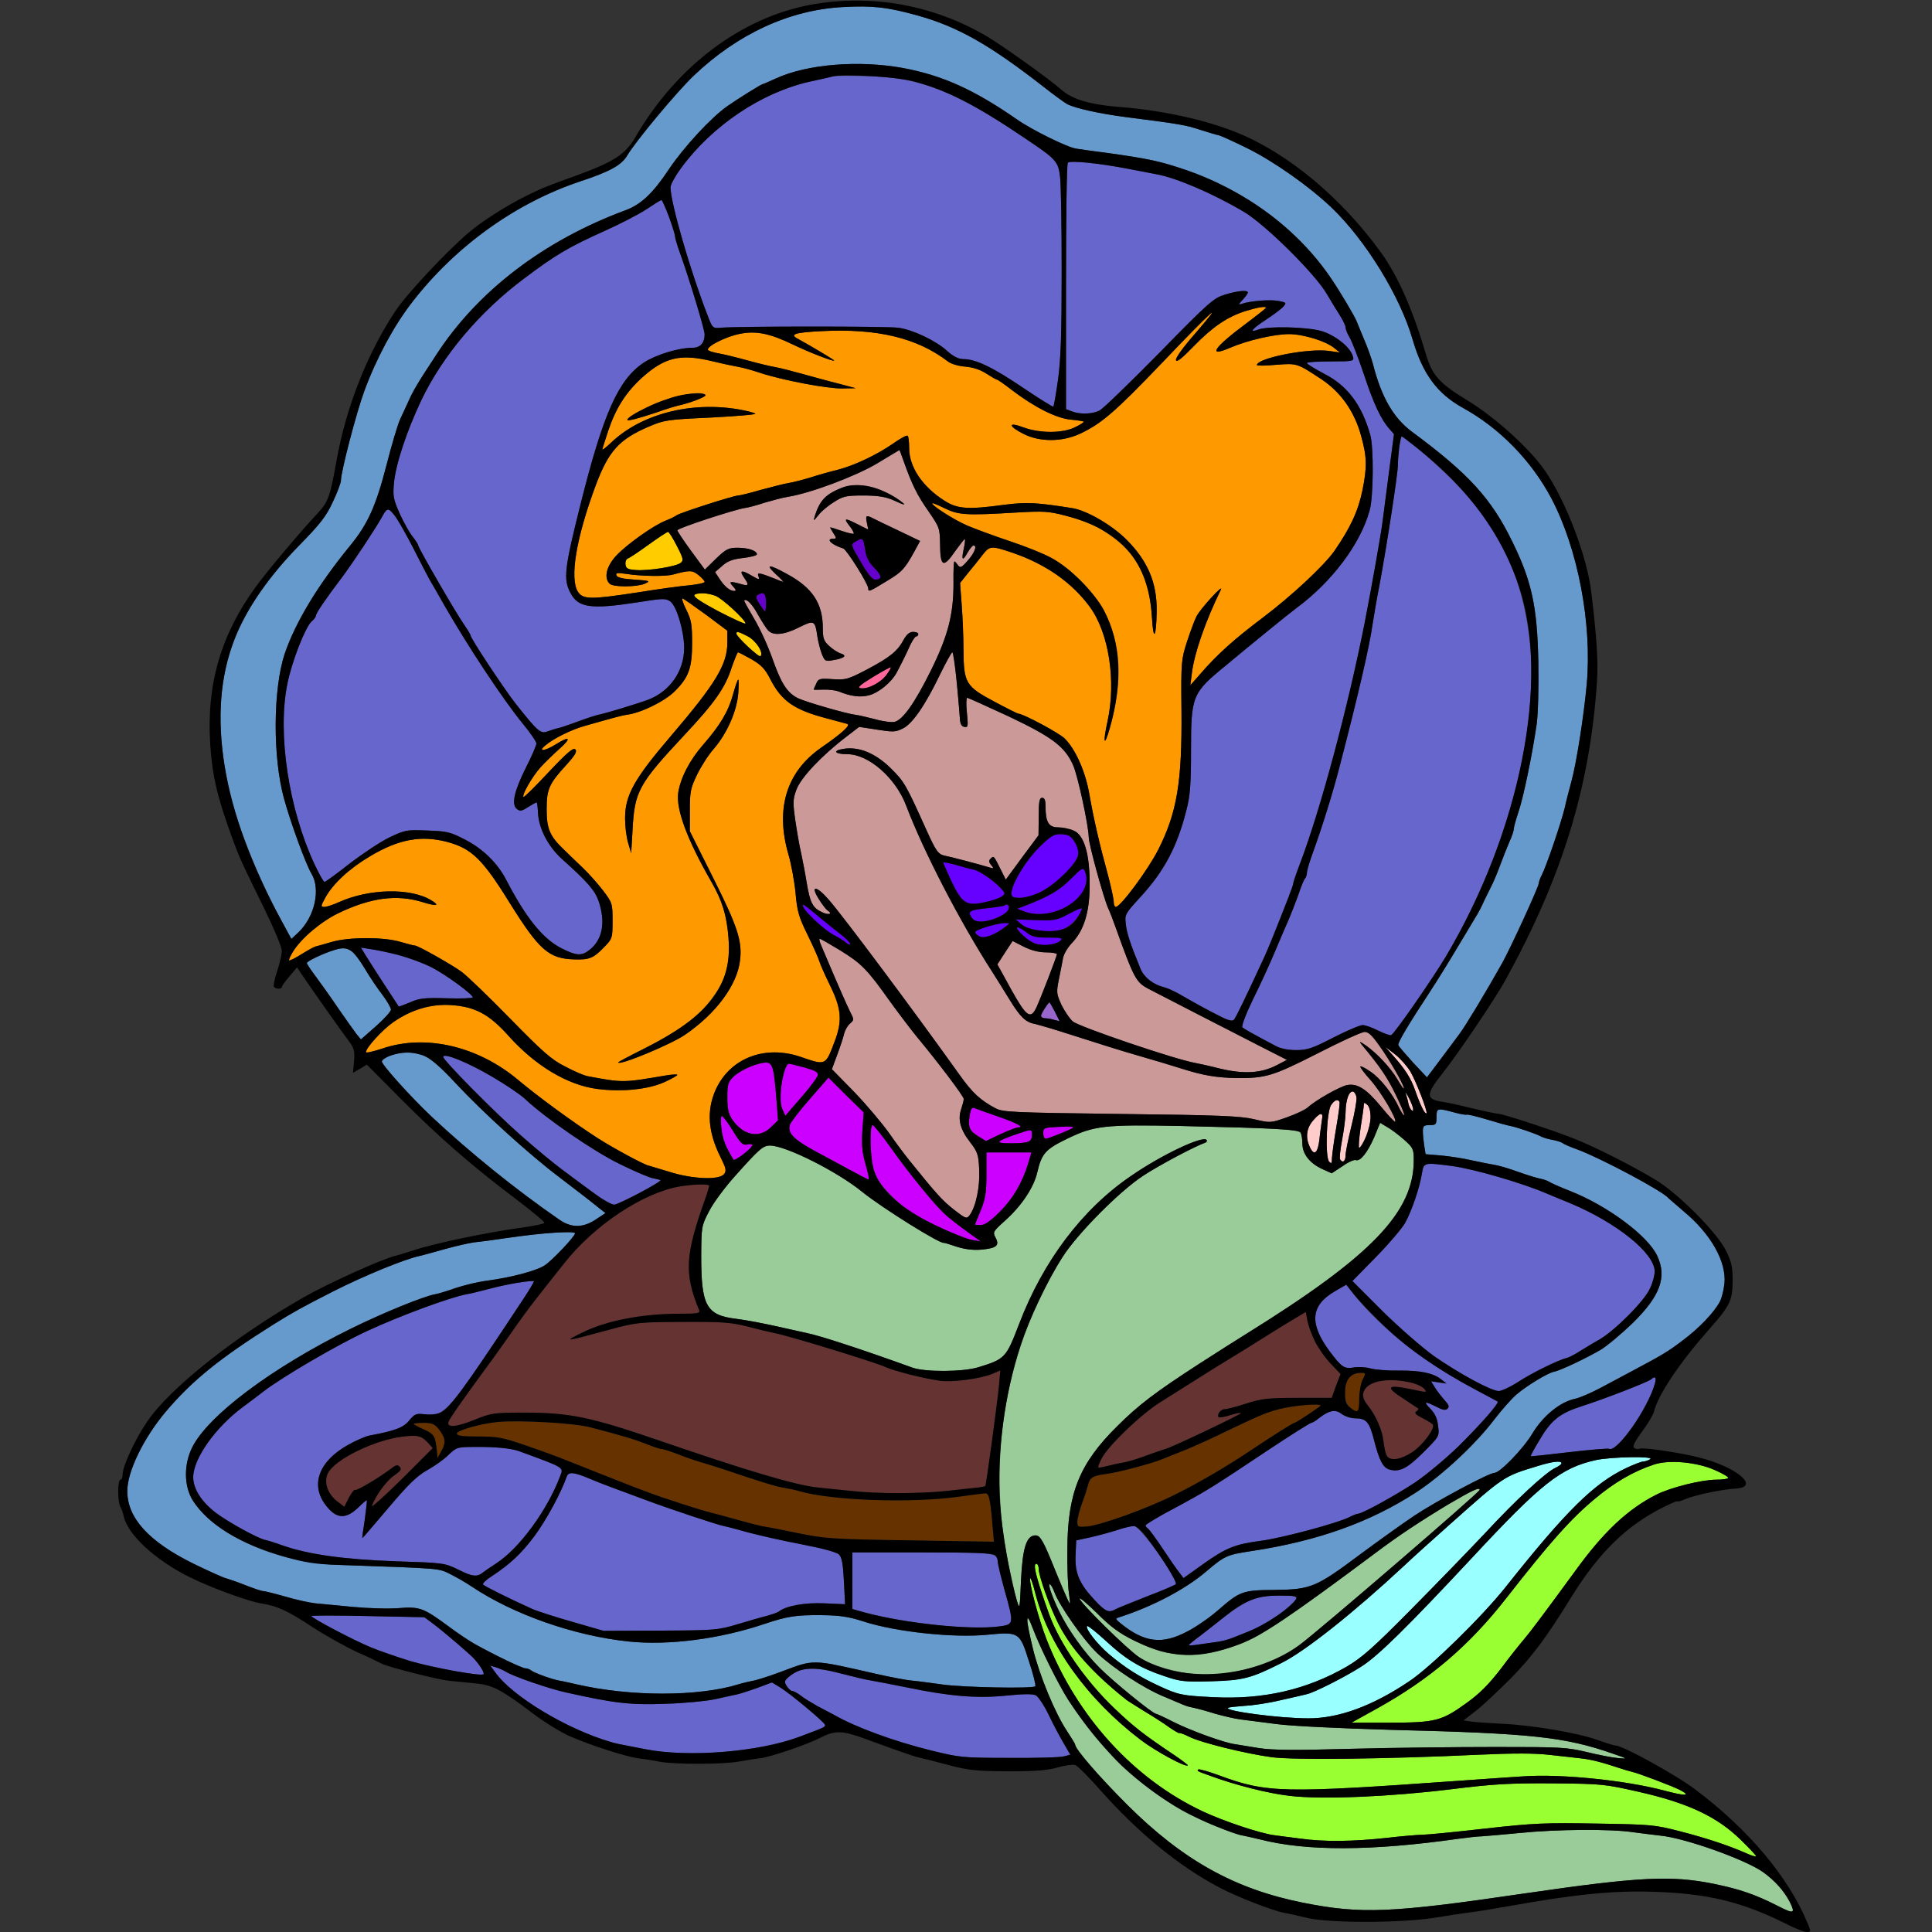 <?xml version="1.0" encoding="utf-8"?>
<!-- Generator: Adobe Illustrator 21.0.0, SVG Export Plug-In . SVG Version: 6.00 Build 0)  -->
<svg version="1.1"
	 id="svg160" inkscape:version="0.92.2 5c3e80d, 2017-08-06" sodipodi:docname="6.svg" xmlns:cc="http://creativecommons.org/ns#" xmlns:dc="http://purl.org/dc/elements/1.1/" xmlns:inkscape="http://www.inkscape.org/namespaces/inkscape" xmlns:rdf="http://www.w3.org/1999/02/22-rdf-syntax-ns#" xmlns:sodipodi="http://sodipodi.sourceforge.net/DTD/sodipodi-0.dtd" xmlns:svg="http://www.w3.org/2000/svg"
	 xmlns="http://www.w3.org/2000/svg" xmlns:xlink="http://www.w3.org/1999/xlink" x="0px" y="0px" viewBox="0 0 850 850"
	 style="enable-background:new 0 0 850 850;" xml:space="preserve">
<rect x="0" y="0" width="850" height="850" fill="#333333" stroke="none"/>
<style type="text/css">
	.st0{fill:none;}
	.st1{fill:#6699CC;}
	.st2{fill:#6666CC;}
	.st3{fill:#FF9900;}
	.st4{fill:#CC9999;}
	.st5{fill:#6600CC;}
	.st6{fill:#FF6699;}
	.st7{fill:#FFCC00;}
	.st8{fill:#6600FF;}
	.st9{fill:#9966CC;}
	.st10{fill:#FFCCCC;}
	.st11{fill:#CC00FF;}
	.st12{fill:#99CC99;}
	.st13{fill:#663333;}
	.st14{fill:#663300;}
	.st15{fill:#99FFFF;}
	.st16{fill:#99FF33;}
</style>
<sodipodi:namedview  bordercolor="#666666" borderopacity="1" gridtolerance="10" guidetolerance="10" id="namedview162" inkscape:current-layer="svg160" inkscape:cx="606.1358" inkscape:cy="523.08832" inkscape:pageopacity="0" inkscape:pageshadow="2" inkscape:window-height="978" inkscape:window-maximized="1" inkscape:window-width="1920" inkscape:window-x="0" inkscape:window-y="1" inkscape:zoom="0.83294118" objecttolerance="10" pagecolor="#ffffff" showgrid="false">
	</sodipodi:namedview>
<g id="g158" transform="translate(0,0) scale(1,1)">
	<path id="path4" class="st0" d="M0,0l183.8,0.1C365.7,0.2,367.4,0.2,357.2,2c-30.8,5.5-59.5,27.1-77.5,58.1
		c-4.5,7.8-9.4,11-25.8,17c-14.4,5.2-15.8,5.8-23.2,9.5c-8.9,4.5-18.8,10.9-24.7,15.9c-10,8.6-27.2,27-32,34.3
		c-12.4,18.6-21.8,42.6-25.9,65.7c-2.9,16.3-3.7,18.3-8.5,23.5c-7.6,8.1-22.1,25.3-27.3,32.5c-15.2,21-21.5,42.8-19.8,69
		c0.9,13.8,3.1,23.2,9.6,41c3.4,9.3,4.2,10.9,14.3,31.5c4.2,8.6,7.6,16.8,7.6,18.3s-0.9,5.5-2,8.8c-1.1,3.3-1.8,6.4-1.5,7
		c0.7,1.1,3.5,1.2,3.5,0.1c0-0.4,1.5-2.5,3.4-4.7l3.3-3.9l2.4,3.6c5,7.3,17,24.4,20,28.3c2.7,3.6,3,4.6,2.7,9.2l-0.5,5.3l3.1-1.8
		l3-1.8l15.1,15.2c16.5,16.6,31.3,29.5,50.7,44.1c7,5.3,12.5,9.9,12.3,10.3c-0.3,0.5-4.4,1.3-9.2,2c-15.1,2-39.7,7.1-48.7,10.2
		c-3.4,1.1-6.8,2.1-7.6,2.3c-5.2,1.1-29.4,12-40.1,18.1c-30,17-59.2,40.1-69.1,54.8c-5.1,7.3-10.8,19.6-10.8,23c0,1.4-0.4,2.6-1,2.6
		c-1.3,0-1.3,9.4-0.1,11.8c0.6,0.9,1.2,2.8,1.5,4.2c1.7,8.1,13.9,19.4,29.1,26.9c9.2,4.6,26.2,10.8,31.7,11.6
		c6.7,1,11.6,3.3,21.9,10.1c5.5,3.6,14.4,8.6,19.7,11.1c5.4,2.4,10.4,4.8,11.3,5.3c2.7,1.4,24.9,7.1,29.8,7.5
		c2.5,0.3,7.5,0.7,11.1,1.1c7.7,0.7,11.6,2.8,25,12.9c5.2,4,12.7,8.6,16.5,10.3c9.7,4.2,25,9.1,30.4,9.8c2.4,0.3,6.7,0.9,9.4,1.5
		c6.5,1.2,27.9,1.2,34.8-0.1c3-0.5,7.1-1.2,9.1-1.4c4.9-0.6,20.5-5.9,26.8-9.1c6.4-3.3,9.6-3.2,19.9,0.6c18.3,6.7,21.7,7.8,24.1,8.3
		c1.4,0.3,7,1.7,12.5,3.2c8.8,2.3,12,2.6,26,2.7c12.3,0,17.3-0.4,21.8-1.7c3.2-0.9,6.7-1.4,7.7-1.1s6,5.3,11.1,11.1
		c16.6,18.7,34.6,33.5,52.5,42.9c7.8,4.1,23.3,10.1,28.1,11c1.8,0.3,6.3,1.3,10,2.2c9.8,2.5,41.8,2.4,56.7,0c5.9-1,12.7-2,15-2.3
		c2.2-0.2,10.2-1.5,17.6-2.8c28.2-5.1,45.8-6.9,63.2-6.3c24.1,0.7,40.2,4.6,59.3,14.5l6,3.1L396.3,850H0V425V0z"/>
	<path id="path6" class="st0" d="M618.3,0.1L850,0v425v425h-26.6h-26.5l-1.6-3.8c-11.3-27.3-40.3-56.7-71-72.1
		c-6.7-3.4-12.7-6.1-13.4-6.1c-0.6,0-4.2-1.1-7.8-2.4c-8.8-3.2-28.9-6.6-42.1-7.2c-5.8-0.3-12-0.7-13.8-1l-3.3-0.5l5.3-4.1
		c2.9-2.2,9.9-8.8,15.6-14.5c9.4-9.6,15.7-18.1,26.5-35.6c12.1-19.6,24.3-31.5,40.5-39.6c3.4-1.7,6.2-2.9,6.2-2.6s1.6-0.1,3.6-1
		c4.3-1.8,16.3-4.3,22.2-4.6c5.3-0.4,5.7-2.7,1-6.2c-5.1-3.8-8.8-5.4-17.4-7.5c-8.7-2.2-25-4.6-26.2-3.8c-0.4,0.3-1.4,0.1-2.1-0.3
		c-1-0.6-0.2-2.4,3.3-7.2c2.6-3.5,5-7.5,5.3-8.9c1.8-7.3,11.1-21.2,23.5-35.3c10.1-11.4,11-13.3,11.1-22.3c0-6-0.5-8.2-2.9-13.1
		c-3.9-8-21.3-25.5-31.3-31.4c-10.2-6.1-26.1-14.2-35.2-17.8c-8.6-3.5-31.7-11.1-33.8-11.1c-0.7,0-5.9-1.1-11.5-2.4
		c-5.5-1.4-11.5-2.7-13.3-2.9c-7-1.1-7-3.2,0.2-12.3c6.8-8.5,23.3-32.9,28-41.5c25-45.5,37-84.8,40.1-130.9
		c0.6-8.8-0.1-19.6-2.5-39.5c-1.9-15.8-11.1-39.9-20.3-53.3c-6.5-9.6-21.8-23.4-33.8-30.8c-12.6-7.6-15.9-11.2-18.6-20.4
		c-5.9-19.9-12.2-34.2-19.6-44.6c-17.4-24.2-41.2-44.1-63.7-53.1c-14-5.7-32.7-9.7-51.1-11.2c-13.2-1-21.1-3.3-26-7.6
		c-1.4-1.2-7.2-5.7-13-10c-21.3-16-38.3-24.1-57.2-27.5C386.7,0.2,389.9,0.2,618.3,0.1z"/>
	<path id="path8" class="st1" d="M404,6.9c17.4,4.9,31.4,12.8,55,31.2c4.7,3.7,9.4,7.1,10.5,7.7c3.7,1.9,14.3,4.2,25.7,5.7
		c23.5,3,26.5,3.5,32.8,5.6c3.6,1.1,7.3,2.3,8.2,2.4c0.9,0.2,6.6,2.8,12.5,5.7c11.7,5.8,27.1,16.6,37.2,26.2
		c14.9,14.3,30.1,38.9,35.6,58c4.4,15.1,10.8,23.8,22.2,30.1c16,8.8,30,23.1,38.8,39.7c11.7,22.1,18,55.3,15.6,81.8
		c-1.3,14.2-4.6,35.2-6.8,43c-0.8,3-2.2,8.2-2.9,11.5c-1.7,6.9-8.1,25.7-10.1,29.5c-0.7,1.4-1.3,3-1.3,3.6
		c0,1.5-12.5,28.7-16.2,35.3c-7.2,12.8-16.2,27.7-18.7,31c-1.5,2-5.3,7.1-8.5,11.4l-5.8,7.7l-6.2-6.6c-3.3-3.7-6.3-7.1-6.4-7.6
		c-0.4-0.9,4.2-8.7,13.8-23.3c3.3-5,9.1-14.4,13-21c4-6.6,7.6-12.7,8.1-13.5s1.9-3.5,3-6c1.2-2.5,2.8-5.6,3.5-7.1
		c0.7-1.4,2.3-5.2,3.5-8.5c1.2-3.2,3-7.8,4-10.1c1.1-2.3,1.9-4.8,1.9-5.6s0.9-4,2-7.3c2.2-6.3,6.2-25.7,8.1-39
		c0.6-4.8,0.9-16.1,0.7-27.5c-0.5-24-2.9-35.2-11.4-52.5c-9.3-19.1-19.1-29.9-44.4-48.6c-8-6-13.3-15.2-17-29.8
		c-0.7-2.5-2.4-7.4-4-11c-1.5-3.6-3-7.2-3.3-8c-1.1-2.5-7-12.5-10.8-18.1c-14.6-21.8-37.6-39-64.4-48.2c-10.9-3.7-15.9-4.8-33.5-7.3
		c-6.3-0.8-12.8-1.7-14.5-2c-3.8-0.5-19.6-8.3-26-12.8c-19-13.2-32.8-19.4-50.3-22.7c-19.5-3.5-42-1.7-55.8,4.6
		c-3,1.4-5.6,2.5-5.8,2.5c-0.6,0-10.9,6.4-15.6,9.7c-7,4.9-19.1,17.9-25.8,27.9C287.3,85,282,90,275.2,92.5
		c-35.9,13.3-65,35.5-83.2,63.5c-8.5,12.9-10.3,16-12.5,21c-0.9,1.9-2.5,5.4-3.6,7.8c-1,2.3-3.7,11.3-5.9,20
		c-4.6,17.8-8.2,25.8-15.9,35.2c-14.1,17.2-24,33.5-28.8,47.5c-5.2,15.5-5.4,45.7-0.3,64c3,10.9,9.6,28.8,12,32.8
		c4.2,6.9,1.5,19.1-5.8,26l-3,2.8l-4.5-8.3c-10.7-19.6-20.6-44.8-23.5-59.9c-8.7-43.7,0.1-72.9,31.3-104.8
		c9.4-9.6,12-12.9,14.9-19.2c2-4.2,3.6-8.5,3.6-9.5c0-3.9,6.9-30.3,10.3-39.4c5.3-14.4,13-28.7,21-39c19-24.6,45.4-43.6,73.7-53.1
		c13.3-4.4,18.4-7.2,20.9-11.4c3.7-6.3,21.6-27.8,29.2-35.1C324.5,14.9,347.4,4.3,371,3.1C383.8,2.4,390.4,3.1,404,6.9z"/>
	<path id="path10" class="st2" d="M381.5,33.5c23.6,0.6,38.4,6.4,69.1,27.1c14.2,9.5,15,10.4,15.8,17.3c0.4,3.2,0.7,22,0.7,41.7
		c0,27.5-0.4,38.6-1.6,47.4c-0.9,6.3-1.8,11.7-2.1,11.9c-0.2,0.2-6.2-3.5-13.3-8.3c-13.3-9-20.8-12.6-26.2-12.6
		c-2.2,0-4.4-1.1-7.2-3.6c-4.9-4.5-15-9.3-21.4-10.2c-4.6-0.7-71.2-0.7-78.3,0c-3.4,0.3-3.6,0.1-5.6-5.2
		c-7.9-20.3-16.4-50-16.4-56.6c0-1.2,2.1-5,4.6-8.4c13.7-18.7,35.3-33.2,56.3-38c4.7-1,9.5-2.1,10.6-2.4S374.4,33.3,381.5,33.5z"/>
	<path id="path12" class="st2" d="M496,74.2c5.8,1.1,11.6,2.2,13,2.5c8.6,1.6,24.4,8.3,38.1,16.4c9.3,5.4,31.8,27.6,36.8,36.5
		c1.9,3.2,4.5,7.5,5.8,9.5c1.2,1.9,2.3,4.2,2.3,5c0,0.7,0.8,2.8,1.8,4.4c1,1.7,3.8,8.9,6.2,16c4.3,13.1,7.6,20.1,11.3,24.2l2,2.3
		l-2.2,16.7c-1.2,9.3-2.4,18.6-2.7,20.8c-0.6,5.4-5,30.2-8,45.5c-7.3,37-19.4,82.2-28.5,106.1c-1.6,4.2-2.9,8-2.9,8.5
		s-1,3.3-2.2,6.4c-5.1,13.1-9,22.7-10.3,25.5c-8.4,18.2-12.7,27.1-13.6,28.1c-0.9,1-2.9,0.3-9.7-3.3c-4.8-2.5-10.8-5.9-13.4-7.4
		c-2.6-1.6-6-3.1-7.5-3.5c-4.9-1.2-8.9-4.3-10.5-8.1c-4.6-11.2-6.1-15.9-6.5-19.8c-0.5-4.1-0.3-4.5,6.3-11.7
		c10.6-11.5,16.3-22.2,20.4-38.5c1.6-6.2,2-11,2-26.3c0-23.9,0.5-25.1,15.3-37.2c5.5-4.6,13.9-11.5,18.6-15.3
		c4.7-3.9,10.4-8.4,12.5-10c15.7-11.6,28.2-28.3,32.2-43c1.7-6.1,1.8-27.4,0.3-33c-3.7-13.3-10.1-21.9-20.4-27.1
		c-4.1-2.2-7.5-4.2-7.5-4.7c0-0.4,4.7-0.7,10.4-0.7c10.2,0,10.4-0.1,9.8-2.2c-1-4-7.8-9.4-14-11.2c-6.5-1.8-23.5-2.2-27.6-0.6
		c-4.3,1.6-2.8-0.3,3.3-4.3c3.2-2.1,6.6-4.6,7.6-5.7c1.6-1.8,1.5-1.9-2-2.6c-3.7-0.7-12.7,0-16.2,1.3c-1.5,0.5-1.5,0.2,0.5-1.9
		c1.2-1.3,2.2-2.7,2.2-3.1c0-1.2-4.4-0.8-10,0.9c-5,1.5-6.9,3.1-28.9,25.6c-13,13.2-24.8,24.6-26.3,25.4c-3.1,1.6-8.6,1.8-12.2,0.4
		l-2.6-1v-53.8c0-29.6,0.3-54.2,0.8-54.6C470.8,70.5,483.5,71.8,496,74.2z"/>
	<path id="path14" class="st2" d="M291,88c0.7,0,6,14.2,6,16.1c0,0.7,1.1,4.3,2.4,7.9c3.7,10.2,10.6,32.9,10.6,35.1
		c0,3.8-1.9,5.9-5.3,5.9c-6.2,0-16.2,3.1-21.4,6.5c-11.2,7.4-17.8,22.2-27.8,62c-7.2,28.7-7.7,33.2-4.6,39.2
		c3.4,6.7,8.9,7.5,29.6,4.3c11.3-1.8,12.3-1.8,14.4-0.4c2.8,2,6.1,13.2,6.1,20.5c0,10.1-6.2,19-15.7,22.7c-4.8,1.8-18.7,6-21.7,6.6
		c-1.5,0.3-5.8,1.7-9.5,3.1c-3.8,1.4-7.6,2.7-8.7,2.9c-1,0.2-3.1,0.9-4.5,1.4c-3,1.2-4.4,0-14.1-12.3c-5.3-6.8-19.8-28.7-19.8-30
		c0-0.4-1.3-2.5-2.9-4.8C200.4,269.4,184,241,184,240c0-0.5-1.1-2.1-2.3-3.7c-1.3-1.5-3.9-6.1-5.7-10c-2.9-6.5-3.2-7.9-2.7-13.5
		c0.7-8.3,5.6-23.1,12.1-36.8c9.4-19.6,25.6-38.8,45.1-53.4c13.9-10.5,19.9-14,35.5-21c6.9-3.1,15.2-7.4,18.5-9.6S290.7,88,291,88z"
		/>
	<path id="path16" class="st3" d="M557,135.4c0,0.2-3.9,3.3-8.7,6.9c-14.4,10.7-17.3,15.1-7.1,10.7c7.5-3.2,19.3-6,25.9-6
		c6.2,0,16.1,3,19.9,6.1l2.5,2l-4.8-0.7c-9.3-1.3-31.7,3.2-31.7,6.2c0,0.4,3.8,0.3,8.4-0.1c9.3-0.7,9.1-0.8,19.9,6.3
		c8.6,5.7,14.7,14.3,17.6,25.2c2.5,9,2.6,13.6,0.5,23.8c-1.9,9.2-5.3,16.4-12.4,26.7c-4.7,6.6-18.8,19.7-31.5,29.3
		c-12.5,9.4-20.1,16.2-27.4,24.7l-4.4,5l0.7-5.5c1.1-8.7,5.9-22.6,12.7-36.5c1.6-3.2-9,8.3-10.7,11.7c-0.9,1.7-2.7,6.7-4.2,11.2
		c-2.5,7.8-2.6,8.9-2.4,30.1c0.3,31.7-2,45-10.2,61.3c-4.6,9-16.6,25.2-18.7,25.2c-0.5,0-0.9-1-0.9-2.2c0-1.2-1.1-6.3-2.4-11.3
		c-3.9-14.2-6.4-25.2-8.2-35.4c-1.7-10.5-6.3-20.7-11.1-25.3c-2.5-2.4-18.2-10.8-20.2-10.8c-0.4,0-5.2-2.4-10.6-5.3
		c-12.6-6.7-13.5-8.2-13.6-22.7c0-5.8-0.4-14.8-0.8-20l-0.7-9.5l3.5-4.4c2-2.4,4.9-6,6.4-8c3.2-4,3.7-4.1,13.2-0.9
		c14.6,5,26.1,13.1,33.9,23.7c8.5,11.5,11.7,32.7,7.9,50.3c-2.2,9.9-1.5,11.9,1,3c7.8-27.4,3.7-48.2-12.8-64.7
		c-8.3-8.3-14.6-11.8-31.5-17.5c-6.9-2.3-15.2-5.4-18.5-6.8c-5.6-2.4-16-9-15.3-9.8c0.2-0.2,2.7,0.9,5.6,2.3
		c5.9,2.9,9.5,3.1,31.2,1.8c12.2-0.7,14.3-0.6,21.9,1.4c9.7,2.5,14.7,4.9,21.7,10.2c10.3,7.9,15.2,18.4,16.2,34.4
		c0.6,10.9,1.9,9.4,2.1-2.5c0.2-12.5-3.9-22.2-13.3-31.6c-6.4-6.4-17.3-12.7-23.6-13.8c-15.6-2.5-20.3-2.8-30.3-1.5
		c-16.1,2.2-20.6,1.8-26.3-1.9c-9.6-6.1-15.4-14.8-15.4-23c0-2.8-0.3-5.3-0.7-5.5c-0.5-0.3-3.3,1.3-6.3,3.4
		c-7.2,5-17.1,9.7-24.5,11.6c-3.3,0.8-8.7,2.3-12,3.4c-3.3,1-7.6,2.1-9.5,2.4s-7.4,1.7-12.2,3c-4.8,1.4-9.3,2.5-10,2.5
		c-2,0-25.6,7.6-27.1,8.7c-0.7,0.5-2.8,1.6-4.7,2.3c-5.3,2-17.4,10.6-22,15.6c-4.2,4.6-5.4,9.6-2.8,12.2c1.6,1.6,11.9,1.5,15.5,0
		c2.6-1.2,2.3-1.3-4.6-1.8c-5.1-0.3-7.6-0.9-7.9-1.9c-0.4-1.1,0.4-1.2,4.4-0.6c6.2,1,17.1,1.2,20.4,0.3c7.5-2,8.5-2,11.3,0.2
		c1.5,1.2,2.7,2.5,2.7,3c0,0.5-3,1.1-6.7,1.5c-3.8,0.3-13.9,1.7-22.5,3.1c-20.9,3.2-24.2,3.2-26.5-0.2c-3.8-5.8-0.8-23.8,7.8-46.9
		c5.7-15.1,10.2-20.1,23.1-25.7c7-3,8.1-3.2,27.6-4.1c11.2-0.6,19.9-1.3,19.5-1.7c-0.4-0.4-3.8-1.3-7.4-1.9
		c-21.2-3.6-42.9,2.1-56.1,14.7c-2.1,2-3.8,3.3-3.8,3c0-0.3,1.2-4.1,2.6-8.3c3.3-9.8,7.7-16.8,14.7-23.2c10.1-9.1,16.9-10.8,31-7.4
		c4.9,1.2,10.3,2.3,12,2.6c1.8,0.3,6,1.5,9.3,2.6c9.8,3.2,29.3,6.9,35.9,6.8l6-0.1l-7.5-2c-4.1-1-11.3-3-16-4.3
		c-4.7-1.3-10.1-2.7-12-3c-1.9-0.3-7.3-1.6-12-2.9c-4.7-1.3-10.4-2.7-12.7-3.1c-2.4-0.4-4.5-1.1-4.8-1.5c-0.9-1.5,7.8-5.9,13.9-7.1
		c7.2-1.5,13.4-0.2,23.7,4.8c7.1,3.4,17.9,7.6,17.9,6.9c0-0.3-11.3-7-15.9-9.5c-3.9-2-1.6-2.8,10.1-3.4c24.6-1.3,42.2,2.9,55.8,13.3
		c1.4,1.1,4.7,2.1,7.8,2.3c3.4,0.3,6.6,1.4,9.2,3.1c2.2,1.4,4.2,2.6,4.6,2.6c0.3,0,3.4,2.1,6.7,4.7c9.9,7.5,19.2,12.2,25.6,12.9
		c3.1,0.3,5.8,0.7,5.9,0.9c0.2,0.2-1.4,1.3-3.7,2.4c-5.4,2.8-15.7,2.8-22.9,0.1c-6.9-2.6-6.7-0.5,0.3,3c7.1,3.5,16.8,3.5,24.7-0.2
		c9.4-4.4,15.4-9.6,35.8-30.9c22.5-23.6,28.5-29,15.2-13.6c-5.7,6.5-9.2,11.3-8.8,12.2c0.3,1,2.7-0.9,7.7-6.1
		c8.4-8.6,14.7-12.9,22.7-15.5C553.3,135.2,557,134.6,557,135.4z M289,177.2c-5.1,2-13,6.6-13,7.5c0,0.7,4.9-0.6,12.7-3.2
		c4.2-1.5,8.5-2.8,9.4-3c4.9-1,12.7-3.9,12.3-4.7C309.2,171.8,298.2,173.6,289,177.2z"/>
	<path id="path18" class="st2" d="M616.7,192c1.3,0,16,12.7,23.5,20.4c18.6,19,28.7,39.4,32.3,65.5c5.7,40-8.8,96.7-36.6,143.3
		c-5.9,9.8-22.1,33.2-23.8,34.2c-0.4,0.3-2.9-0.6-5.6-1.9c-2.7-1.4-5.8-2.5-7-2.5c-1.2,0-7,2.5-12.9,5.5c-9.3,4.8-11.4,5.5-16.4,5.5
		c-3.5,0-6.9-0.7-8.9-1.8c-10.6-5.6-13.9-7.5-14.7-8.2c-0.5-0.5,1.5-5.8,4.6-12.2c3.1-6.2,7.5-15.8,9.8-21.3s5-11.8,6-14
		c1-2.3,2.8-7,4.1-10.5c1.2-3.6,2.5-6.9,3-7.4c0.5-0.6,0.9-1.8,0.9-2.7c0-1,1.3-5.3,2.9-9.6c4-11.1,8.4-25.2,11.4-36.8
		c8-30.7,13.3-53.4,14.6-63c0.5-3.3,1.8-11,3-17c3.2-17.2,8.1-49,8.1-52.8c0-1.9,0.3-5.5,0.6-8.1C616,194.1,616.5,192,616.7,192z"/>
	<path id="path20" class="st4" d="M395.7,198c0.1,0,0.9,2.1,1.8,4.7c3.8,10.7,6,15.1,10.9,22.1c5,7.3,5.1,7.5,5.2,15
		c0.1,9.7,1.5,10.2,6.7,2.6c2.2-3,4-5.4,4.2-5.2s0,2.1-0.5,4.3c-1.1,5-0.5,5.6,1.7,1.6c1-1.7,2.1-3.1,2.6-3.1c1.7,0,0.5,3.2-2.5,6.6
		c-2.8,3.2-3.3,3.4-4.4,2c-0.6-0.9-1.3-1.6-1.5-1.6c-0.3,0-0.5,4.4-0.4,9.7c0,13.7-2.4,23.1-10.2,38.8c-6.9,13.8-12,21.1-15.7,22.1
		c-1.3,0.3-5.2-0.2-8.7-1.2c-3.5-0.9-7.3-1.8-8.5-1.9c-4.1-0.5-22-5.7-25.3-7.3c-4.8-2.4-7.4-6.4-11.4-17.8
		c-2-5.6-5.6-13.4-8.1-17.5c-2.4-4.1-4.3-7.5-4.2-7.7c1-1,3.5,1.5,6,6.1c1.6,2.8,3.6,6,4.4,6.9c2.2,2.6,7.1,2.2,13.8-1.2
		c6.6-3.3,7-3.1,8,4c0.4,2.5,1.3,6,2,7.8c1.3,3.1,1.5,3.3,5.1,2.6c4.9-0.8,6.1-2,3.2-2.9c-1.3-0.4-3.6-1.9-5.1-3.3
		c-2.4-2.2-2.8-3.4-2.8-7.8c0-10.9-4.5-17.8-15.8-23.9c-8-4.4-9.7-4.4-5,0c2.1,1.9,3.6,3.5,3.4,3.5c-0.2,0-1.9-0.6-3.7-1.4
		c-6.8-2.7-8-2.9-7.2-1c0.6,1.6,0.2,1.5-3.1-0.4c-4.4-2.6-5.5-2.3-3.2,1c2.3,3.3,2,3.8-1.6,2.7c-4.8-1.3-5.3-1.1-3.3,1.1
		c1.4,1.5,1.5,2,0.4,2c-1.9-0.1-4.2-2-6.4-5.4l-1.9-2.9l3.1-2.7c2.3-2.1,4.6-3,9.2-3.5c3.4-0.4,6.1-1.1,6.1-1.6
		c0-1.6-3.8-2.9-8.4-2.9c-4.1,0-5.1,0.5-9.6,4.8l-4.9,4.8l-6.1-8.3c-3.3-4.5-6-8.6-6-9c0-0.9,25.4-9.2,29.7-9.8
		c1.6-0.2,5.6-1.3,8.9-2.4c3.4-1,7.9-2.2,9.9-2.5c10.1-1.6,29.7-9,39.2-14.6C391.1,200.7,395.6,198.1,395.7,198z M364.5,217.6
		c-2.6,1.7-4.6,4.8-6,9.4c-0.7,2.4-0.7,2.4,1.6-0.4c1.2-1.6,4.3-4.2,6.8-5.7c4-2.6,5.3-2.9,13-2.9c6.4,0,9.7,0.6,13,2
		c2.4,1.1,4.6,2,4.8,2c1.2,0-4.5-3.7-8.9-5.8C380.3,212.1,372.2,212.6,364.5,217.6z M381.4,230l0.6,3l-5-2.5c-5.5-2.8-6-2.6-3,1.2
		c1.1,1.5,1.8,2.8,1.6,3.1c-0.3,0.2-2.6-0.3-5.2-1.2c-2.6-0.9-4.9-1.6-5.1-1.6c-0.2,0,0.4,1.1,1.3,2.5c1.5,2.3,1.5,2.5,0,2.5
		c-3.5,0-0.8,2.7,4.4,4.3c1.5,0.5,11,15.6,11,17.6c0,1.6,0.4,1.5,7.7-3c7.1-4.2,8.2-5.4,12.5-13.1l2.6-4.8l-9.6-4.6
		c-5.3-2.5-10.5-5-11.4-5.5C381.1,226.5,380.7,226.8,381.4,230z M401.7,278c-1.5,0-2.8,1.1-4.1,3.4c-2.7,5.1-6.1,7.8-16.1,13.1
		c-8.4,4.4-9.4,4.7-15.2,4.3c-5.7-0.4-6.3-0.2-7.2,2c-0.6,1.2-1.1,2.4-1.1,2.6c0,0.1,1.9,0.1,4.2,0s5.4,0.3,6.8,0.8
		c5.3,2.2,9.6,2.7,13.3,1.7c4.3-1.1,9.9-5.7,12.2-10c2.6-4.9,4.2-8.2,6-12.2c1-2,2.1-3.7,2.6-3.7c0.5,0,0.9-0.5,0.9-1
		C404,278.4,403,278,401.7,278z"/>
	<path id="path22" class="st5" d="M380.6,241.7c0.5,3.5,1.6,5.7,4,8.1c3.5,3.5,3.6,5.2,0.4,5.2c-1.2,0-3.3-2.5-6.3-7.8
		c-4.5-7.6-4.5-7.7-2.3-8.9C379.6,236.4,379.8,236.6,380.6,241.7z"/>
	<path id="path24" class="st6" d="M391.9,293.6c0.2,0.1-0.6,1.6-1.8,3.2c-2.4,3.4-8.2,6.5-11.4,6c-1.7-0.2-0.6-1.3,5.3-4.9
		C388.1,295.4,391.7,293.4,391.9,293.6z"/>
	<path id="path26" class="st2" d="M170.7,224.1c1.6,0.1,5.6,6.2,11.4,17.6c3.3,6.5,6.4,12.5,6.9,13.3c0.5,0.8,3.5,6,6.6,11.5
		c10.4,18.1,25.8,41.4,34.5,52c3.2,3.9,5.9,7.8,5.9,8.6s-2,5.5-4.6,10.6c-5.2,10.4-6.5,16.2-4,18.2c1.3,1.1,2.1,1,4.9-0.8
		c1.9-1.2,3.6-2.1,3.8-2.1s0.5,2.1,0.6,4.6c0.3,6.8,4.4,14.7,10.4,20.2c11.5,10.3,14.6,13.9,16.3,18.7c3.1,9.3,1.7,16.9-4,21.4
		c-3.5,2.8-5.8,2.6-12.2-0.6c-8.4-4.2-15.9-13.6-24.7-30.6c-3.7-7-10.1-13.3-17.7-17.2c-6.7-3.5-8.1-3.8-16.8-4.1
		c-9.1-0.4-9.9-0.2-16.6,3c-3.8,1.8-11.6,7-17.4,11.4c-5.7,4.5-10.8,8.2-11.2,8.2c-0.5,0-2.4-3.5-4.4-7.7
		c-11.4-24.4-16.4-57.4-12-79.3c1.9-9.7,7.9-25.1,10.7-27.6c1.1-0.9,1.9-2.1,1.9-2.6c0-1,4.7-7.9,11.1-16.3
		c4.9-6.5,15.3-22.2,18.1-27.3C169.1,225.4,170.3,224,170.7,224.1z"/>
	<path id="path28" class="st7" d="M293.9,234c0.4,0,2.2,2.8,3.9,6.2c2.9,5.6,3,6.4,1.6,7.5c-2.2,1.6-14.1,3.5-19.5,3.1
		c-3.6-0.2-4.5-0.7-4.7-2.4c-0.2-1.2,0.3-2.4,1-2.7c0.8-0.2,4.9-3,9.2-6.1S293.5,234,293.9,234z"/>
	<path id="path30" class="st7" d="M314.7,262.1c2.9,1,13.3,10.6,13.3,12.2c0,0.5-5.4-2-12-5.4c-7.4-4-11.5-6.6-10.7-7.1
		C307,260.7,311.4,260.8,314.7,262.1z"/>
	<path id="path32" class="st5" d="M337,265c0,2.2-0.2,4-0.4,4c-0.2,0-1.3-1.5-2.4-3.2c-1.6-2.4-1.8-3.5-0.9-4
		C335.9,260.1,337,261,337,265z"/>
	<path id="path34" class="st3" d="M300.4,263.3c0.6,0.3,5.3,3.6,10.4,7.3l9.2,6.9v5.1c0,9.7-5,18-25,41.4c-16,18.7-20,25.9-20,36
		c0,3.6,0.6,8.5,1.4,11l1.3,4.4l0.6-10.4c0.9-16.8,2.6-20,22.7-41.5c13.5-14.4,18-20.8,20.9-29.8c1.3-3.7,2.5-6.7,2.8-6.7
		s3,1.4,6,3.1c4.3,2.5,5.9,4.2,8.2,8.7c4.9,9.6,10.5,13.5,24.6,17.2c4.4,1.2,8.6,2.3,9.3,2.5c1.5,0.6-2.5,4.2-11.6,10.5
		c-15.2,10.6-20.2,26.8-14.3,47c1.2,4.1,2.6,11.7,3.1,16.8c0.7,8.1,1.4,10.6,5.3,18.5c2.5,5.1,4.8,10.3,5.2,11.7s2.6,6.3,4.9,11
		c4.9,10.1,5.2,15.4,1.7,24.5c-3.9,10.3-3.8,10.3-14.5,6.6c-16-5.6-31.5,0.4-37.8,14.5c-4,9.1-3.3,18.5,2.2,29.5
		c2.4,4.8,2.7,6,1.6,7.4c-2,2.8-14.1,2.3-24.3-1c-4.6-1.4-8.6-2.6-9-2.7c-1.9-0.3-16.4-8.2-22.4-12.1c-11.3-7.3-26.4-18.4-35.1-25.7
		c-17.7-14.8-40.7-20.1-59.5-13.7c-4,1.3-7.3,2.1-7.3,1.6c0-1.9,7.1-9.7,11.9-13.1c8-5.6,16.7-8.2,25.6-7.6
		c10.5,0.7,16.7,4,25.2,13.5c11.8,13.2,26,21.7,39.1,23.4c10.9,1.4,22.4,0.2,29.5-3c3.1-1.4,5.7-2.9,5.7-3.2c0-0.3-2.1-0.2-4.7,0.2
		c-19.3,3.3-19.1,3.3-34.7,0.4c-1.6-0.3-6.1-2.2-10-4.3c-6-3-9.8-6.4-24.1-21c-9.3-9.5-19-18.9-21.5-20.7
		c-4.4-3.2-19.5-11.7-20.5-11.5c-0.3,0.1-3.1-0.7-6.3-1.6c-7.3-2.2-22.6-2.2-30.2,0c-3,0.9-6.2,1.8-7.1,2c-0.8,0.2-3.7,1.8-6.4,3.5
		c-2.7,1.7-5.1,2.9-5.3,2.6c-0.2-0.2,0.5-1.9,1.7-3.8c3.6-5.9,12.4-13.3,20.1-17c14.2-6.8,25.6-8.3,36.9-4.8c6.2,1.9,7.8,1.6,4-0.7
		c-9.1-5.7-27.6-5.3-41,0.8c-2.4,1.1-5.2,2-6.2,2c-1.7,0-1.6-0.3,0.5-4.2c3.4-6.1,10.5-12.7,19.8-18.2c12.5-7.4,22.3-9.2,33.7-6.2
		c10.8,2.9,15.6,7.5,27.7,27.1c12.9,20.6,17.1,24.3,28.3,24.6c6.7,0.2,8.4-0.5,13.3-5.6c3.4-3.5,3.5-3.9,3.5-11.4s-0.1-7.9-4.1-13.2
		c-2.3-3-6.2-7.4-8.8-9.9c-2.6-2.5-6.5-6.2-8.6-8.3c-6.1-5.8-7.5-9.1-7.5-17.7c0-8.8,1.1-11.2,8.6-19.4c4-4.4,4.9-6,4-6.9
		c-0.9-0.9-3.6,1.4-11.8,10.1c-5.8,6.2-10.7,11.1-11,10.8c-0.8-0.8,3.9-9,7.5-13c1.9-2.1,5.7-5.8,8.4-8.2c5.4-4.8,4.5-5.8-1.7-1.9
		c-5,3.1-8.1,3.3-4.5,0.4c3.5-3,11.6-7,17.5-8.6c13-3.7,16.1-4.5,18-4.8c6.3-0.7,16.9-5.9,21.4-10.4c6.1-6.1,7.6-10.2,7.6-21.1
		c0-8.2-0.3-10.2-2.6-14.8C300.4,265.3,299.8,263.1,300.4,263.3z M324.8,299c-0.3,0-1.3,2.9-2.3,6.5c-2,7.4-5.6,13.5-13.1,22.1
		c-5.9,6.7-10,14.6-11,21.1c-1.1,7.3,4,20.9,14.6,39.3c4.8,8.4,6.7,14.6,7.5,24.5c0.8,9.8-0.6,16.3-4.7,23
		c-6.5,10.4-14.7,16.9-32.5,25.9c-6.2,3.1-11.3,5.8-11.3,6c0,1.7,23-7.8,29.3-12.1c13.7-9.3,23.1-22,24.3-32.9
		c1-8.3-1.1-14.8-11.9-36.3l-10.2-20.4v-9.1c0-8.1,0.3-9.8,3.1-15.6c1.7-3.6,5-8.8,7.4-11.5c5.8-6.7,10.1-16.4,10.8-24.3
		C325,301.8,325.1,299,324.8,299z"/>
	<path id="path36" class="st7" d="M328.9,279.9c3.7,1.9,7.2,7.3,5.7,8.8c-0.7,0.7-10.6-8.6-10.6-9.9
		C324,277.6,324.7,277.8,328.9,279.9z"/>
	<path id="path38" class="st4" d="M419,287c0.6,0,2.5,17.2,3.3,29c0.1,2.4,0.7,3.6,2,3.8c1.6,0.3,1.7-0.2,1.1-6.2
		c-0.4-3.6-0.3-6.6,0.1-6.6s8.6,3.7,18.3,8.2c19.2,9.1,24.7,13.3,28.3,21.4c2.1,4.6,6.8,26.6,6.9,31.7c0,3.1,6.5,26.6,8.5,31.2
		c0.8,1.6,2.3,5.6,3.4,8.7c8,22.3,8.9,23.9,14.3,26.8c5.5,2.9,33.8,17.4,49.2,25.3l11.8,6l-4.6,2.4c-6.8,3.5-14.4,3.9-24.6,1.5
		c-4.7-1.2-9.8-2.3-11.4-2.6c-8.9-1.6-50.7-15.8-53.6-18.2c-1.4-1.2-3.6-4.5-5-7.3c-2.2-4.8-2.3-5.5-1.1-11.4
		c0.7-3.4,1.5-7.6,1.8-9.2c0.3-1.7,2-4.6,3.8-6.5c5.4-5.6,7.9-13.7,7.9-25.5c0.1-13.7-2.4-22.2-7.1-24.1c-1.8-0.8-4.8-1.4-6.8-1.4
		c-4.1,0-5.5-2.3-5.5-9.1c0-2.8-0.4-3.9-1.5-3.9c-1.2,0-1.5,1.6-1.5,8.2l-0.1,8.3l-7.2,9.7l-7.2,9.8l-2.4-4.8
		c-2.9-5.8-2.9-5.8-4.3-4.4c-0.8,0.8-0.8,1.5,0.3,2.8c1.2,1.5,1.2,1.6-0.6,1.1c-4.1-1.3-17.5-4.8-19.7-5.2c-3-0.6-3.9-1.8-8.3-11.5
		c-8.8-19.6-9.7-21.2-15.5-26.9c-6.9-6.8-14.2-9.8-21.1-8.6c-4.8,0.8-3.6,2.3,1.8,2.3c9.4,0,21.3,10.3,26,22.7
		c7.5,19.8,23.5,50.8,37.8,73c1.7,2.7,5.3,8.4,7.8,12.5c4.6,7.5,7,9.8,11.1,10.5c1.1,0.3,5.9,1.6,10.6,3.1c20.1,6.4,26,8.3,35,10.9
		c5.2,1.5,13.7,4,18.7,5.6c9.8,3.1,15.3,4,24.3,4.2c12.9,0.1,16.1-0.9,35.6-10.8c10.1-5.2,19.5-9.5,20.8-9.5c1.9,0,3.6,1.8,8.3,8.7
		c5.2,7.9,9.8,16.3,8.8,16.3c-0.1,0-1.4-1.9-2.8-4.3c-3-5-8.8-11.2-13.7-14.7c-2.8-1.9-3.2-2-1.9-0.4c7.9,9.5,11.1,14.1,14.8,21.7
		c2.4,4.8,4.1,9,3.9,9.3c-0.3,0.2-1.3-1.2-2.3-3.3c-2.8-6.1-8.1-12.8-12.5-15.8c-2.2-1.5-4.2-2.6-4.5-2.3c-0.3,0.2,1.7,2.9,4.4,5.9
		c4.6,5.1,11.9,17.5,10.9,18.4c-0.2,0.3-3-2.7-6.1-6.5c-6.5-7.9-10.5-10.5-15.1-9.6c-3.2,0.7-13.6,6.5-17.2,9.8
		c-1.2,1.1-5.4,3-9.3,4.4c-7.1,2.5-7.2,2.5-14.4,0.8c-6-1.4-15.5-1.8-58.7-2.3c-47.7-0.6-51.8-0.8-55-2.5
		c-6.6-3.5-10.1-6.7-15.6-14.4c-20.8-29.1-51.2-69.8-57.8-77.4c-5.6-6.4-8.3-6.4-4.2,0c1.4,2.2,3,4.3,3.6,4.7
		c2.6,1.6,0.6,2.3-2.4,0.8c-4.1-1.9-5.2-4.1-6.7-13c-0.6-3.8-1.7-9.5-2.4-12.8c-0.8-3.3-1.9-9.9-2.6-14.6c-1.1-7.8-1.1-9.2,0.5-13.5
		c1.9-5.2,11-14.9,22-23.3l5.6-4.3l7.8,1.2c6.9,1.1,8.2,1.1,11.2-0.4c4.3-1.9,10-10.2,16.6-23.9C416.2,291.4,418.6,287,419,287z"/>
	<path id="path40" class="st8" d="M466.3,367c3.7,0,4.7,0.6,6.9,4.1c2.5,3.9,1.2,7.5-5.1,13.7c-6.3,6.2-13.8,10.2-19.3,10.2
		c-3.2,0-3.8-0.3-3.8-2c0-3.9,6.1-14.1,12-20C461.9,368.1,463.6,367,466.3,367z"/>
	<path id="path42" class="st8" d="M422.6,381.1c1.7,0.5,4.1,1.2,5.4,1.4c2.8,0.5,8.8,4.6,12.1,8.1c2.3,2.4,2.3,2.6,0.6,3.8
		c-0.9,0.8-4.4,1.9-7.7,2.6c-7.9,1.7-9.8,0.4-14.5-9.5c-1.9-4.2-3.5-7.7-3.5-7.9C415,379.1,418.1,379.8,422.6,381.1z"/>
	<path id="path44" class="st8" d="M477.4,383.6c4.1,10.8-14,22.4-27.1,17.3l-2.8-1.1l4.5-1.7c9.4-3.7,14.1-6.4,18.7-11
		C476.2,381.6,476.6,381.4,477.4,383.6z"/>
	<path id="path46" class="st8" d="M360.2,403.3c3.5,2.9,8,6.5,10.1,8.1c2,1.6,3.7,3.3,3.7,3.9c0,0.5-0.8,0.3-1.7-0.5
		c-1-0.9-3.3-2.3-5.2-3.3c-3.8-1.9-11.7-8.9-13.2-11.7C352.4,397,353.5,397.6,360.2,403.3z"/>
	<path id="path48" class="st8" d="M443.8,399.7c-0.4,2.3-6.5,5.3-11.3,5.7c-2.7,0.2-4-0.3-5.1-1.8c-1.8-2.7-0.7-3.3,7.6-4.1
		c3.6-0.4,6.7-0.9,6.9-1.1C443,397.4,444.1,398.2,443.8,399.7z"/>
	<path id="path50" class="st8" d="M475.9,399.6c1.1,0.9-4,7.2-7.2,8.7c-4.9,2.5-15.6,1.5-19.4-1.7l-2.4-2.1l8.8,0.3
		c8.1,0.3,9.2,0.1,14.3-2.6C473,400.6,475.7,399.4,475.9,399.6z"/>
	<path id="path52" class="st8" d="M442,406.1c2.4,0,2.5,0,0.5,1.5c-4.7,3.7-9.5,5.5-11.5,4.4c-3.1-1.7-2.4-2.6,3.3-4.3
		C437.1,406.9,440.6,406.1,442,406.1z"/>
	<path id="path54" class="st8" d="M451.6,410.2c2.3,1.9,4.1,2.3,9.6,2.3c5.6,0,6.5,0.2,5.4,1.3c-0.7,0.8-3.1,1.6-5.3,1.9
		c-4.5,0.6-8.4-1.1-12.2-5.1C446.1,407.4,447.7,407.2,451.6,410.2z"/>
	<path id="path56" class="st4" d="M360.6,413c0.4,0,4.4,2.3,9,5.1c9.4,5.8,11.9,8.3,21.9,22.4c3.9,5.4,9.3,12.5,12,15.8
		c9.3,11.2,20.5,26,20.5,27.2c0,0.7-0.5,2.6-1.1,4.4c-1.6,4.6-0.4,9.1,3.9,14.6c3.3,4.3,3.7,5.4,4,12c0.4,7.5-1.4,16.2-4.1,20
		c-1.4,1.9-1.7,1.8-7-2.3c-5-3.9-7.8-7-19.4-21.4c-1.8-2.2-5.9-7.6-9-12.1c-3.2-4.5-10.1-12.7-15.5-18.3l-9.8-10l2.4-6.5
		c1.3-3.5,2.7-7.7,3-9.2c0.4-1.5,1.5-3.5,2.6-4.4c1.8-1.6,1.8-1.7,0-5.2c-1.5-3.1-4.8-10.4-12.6-28.9
		C360.6,414.5,360.3,413,360.6,413z"/>
	<path id="path58" class="st4" d="M445.5,414c0,0,2.2,1.1,4.9,2.5c3.2,1.6,6.6,2.5,9.8,2.5c2.6,0,4.8,0.4,4.8,0.8c0,0.9-7,19-9,23.4
		c-2.6,5.5-4.4,4.2-11.2-8c-1.1-2-2.9-5.3-4-7.3l-2-3.6l3.3-5.1C444,416.3,445.5,414,445.5,414z"/>
	<path id="path60" class="st1" d="M160.6,426.3c2,3.4,5.4,8.5,7.6,11.3c2.1,2.8,3.8,5.8,3.8,6.6c0,0.8-3,4.1-6.6,7.3l-6.6,5.8
		l-2-2.4c-1-1.3-4.6-6.4-8-11.3c-3.3-4.9-7.8-11.2-9.9-14s-3.9-5.5-3.9-5.9c0-0.8,7.1-4.2,12-5.7C153,416.1,155.4,417.5,160.6,426.3
		z"/>
	<path id="path62" class="st2" d="M158.8,416.9l4.4,0.7c8.8,1.2,20.5,4.8,26.9,8.1c6.5,3.4,17.9,11.8,17.9,13.1
		c0,0.4-5.2,0.6-11.5,0.4c-9.8-0.3-12.1,0-16.1,1.8c-2.6,1.1-4.8,1.9-5,1.8c-0.4-0.5-11.9-18.2-14.3-22.1L158.8,416.9z"/>
	<path id="path64" class="st9" d="M461.7,441c0.2,0,1.2,1.9,2.4,4.1l2.1,4.2l-2.4-0.6c-1.2-0.4-3.1-0.7-4-0.7c-1,0-1.8-0.5-1.8-1.1
		c0-0.5,0.8-2.1,1.8-3.4C460.7,442.1,461.6,441,461.7,441z"/>
	<path id="path66" class="st10" d="M609.5,460.6l4.3,3.3c2.3,1.8,5.3,5.2,6.7,7.5c2.6,4.5,7.7,17.7,7.1,18.4
		c-0.7,0.6-2.8-3.8-4.9-9.8c-1.9-5.6-4.6-9.8-10.1-15.9L609.5,460.6z"/>
	<path id="path68" class="st1" d="M178.7,463.1c7.4-0.2,11.3,2.2,21.8,13.5c11.8,12.7,32.3,31.3,45.4,41.2
		c9.4,7.2,12.6,9.6,17.8,13.8l2.7,2.1l-4.4,2.9c-5.5,3.6-10.5,3.7-15.8,0.1c-19.5-13.5-39.2-29.4-56.3-45.4
		c-9.2-8.7-21.9-22.8-21.9-24.3c0-0.5,1.5-1.6,3.3-2.4C173,463.8,176.4,463.1,178.7,463.1z"/>
	<path id="path70" class="st2" d="M231,483.5c9.3,8.7,30,22.9,41.4,28.5c6.7,3.3,13.4,6.2,15,6.4c1.6,0.3,3,0.7,3.2,0.8
		c0.6,0.7-18.5,10.8-20.4,10.8c-1.1,0-4.9-2.1-8.4-4.7c-3.4-2.5-9.7-7.1-13.8-10.2c-4.1-3-12.7-10.1-19-15.7
		c-11.9-10.5-34-32.9-34-34.4C195,461.6,223,476,231,483.5z"/>
	<path id="path72" class="st11" d="M337.3,467.5c2.6,0.2,3.3,2.9,4.3,16.2l0.7,9.2l-3.1,3c-5.1,5.1-12.2,3.7-17-3.3
		c-1.7-2.5-2.2-4.7-2.2-9.7c0-5.9,0.3-6.8,2.8-9.3c1.6-1.4,5-3.5,7.6-4.5C333,468.1,336.1,467.4,337.3,467.5z"/>
	<path id="path74" class="st11" d="M347.1,468c0.5,0,3.6,0.8,7,1.7c4.6,1.3,5.9,2,5.7,3.4c-0.2,0.9-3.4,5.3-7.3,9.7l-7,8.1l-1.4-3.2
		c-1.3-3.3-1.1-8.4,0.9-15.8C345.6,469.7,346.5,468,347.1,468z"/>
	<path id="path76" class="st11" d="M364.5,474.1l7.7,7.7l7.8,7.6l-0.6,8.1c-0.4,6.2-0.1,9.5,1.4,14.7c1.1,3.8,1.7,6.8,1.3,6.7
		c-0.3,0-4-1.9-8.2-4.2c-4.2-2.3-11.4-6.2-15.9-8.6c-8.8-4.8-11.6-7.7-10.5-11.2c0.4-1.2,4.4-6.4,8.9-11.5L364.5,474.1z"/>
	<path id="path78" class="st10" d="M596.8,482.8c0.2,1.2-0.8,6.9-2.2,12.5c-1.4,5.7-2.6,11.5-2.6,13c0,2.6-1.3,3.6-2.4,1.8
		c-0.4-0.5,0.1-4.4,0.9-8.8c0.8-4.3,1.5-9.7,1.5-12c0-2.3,0.5-5.4,1-6.8C594.2,479.4,596.4,479.6,596.8,482.8z"/>
	<path id="path80" class="st10" d="M619.3,482c2,3.5,3.2,7.4,1.9,6.6c-0.5-0.3-1.2-1.6-1.5-2.8c-0.2-1.3-0.8-3.2-1.1-4.3
		C618.1,480.3,618.4,480.5,619.3,482z"/>
	<path id="path82" class="st10" d="M589.3,484.7c0.3,0.5-0.4,5.5-1.4,11.3c-1,5.8-1.8,11.8-1.9,13.5c0,2.3-0.2,2.7-1.2,1.6
		c-1.9-1.8-1.2-21.8,0.8-24.9C587.1,484,588.5,483.4,589.3,484.7z"/>
	<path id="path84" class="st10" d="M601.5,486c2.2,1.8,1.9,9.2-0.7,14.5c-1.2,2.5-2.5,4.5-2.8,4.5c-0.4,0-0.1-3.9,0.6-8.8
		c0.8-4.8,1.4-9.3,1.4-10.1C600,485,600.3,485,601.5,486z"/>
	<path id="path86" class="st11" d="M428.9,487.6c0.9,0.3,5.4,2,10.1,3.6c8.4,2.9,11.9,4.8,9,4.8c-0.8,0-4.4,1.4-7.9,3l-6.3,3l-3.3-2
		c-4-2.5-4.7-4-3.9-9.1C427.1,487.7,427.6,487,428.9,487.6z"/>
	<path id="path88" class="st1" d="M639.7,489.4c2.8,0.8,5.4,1.2,5.6,1c0.2-0.2,4.2,0.7,8.8,2.1c4.6,1.4,9.3,2.7,10.5,2.9
		c2.7,0.5,11.2,3.4,13.4,4.6c0.9,0.5,3.2,1.2,5.1,1.5c1.8,0.3,3.8,1,4.4,1.4c0.5,0.5,3.6,1.8,6.7,2.9c10.4,3.9,37.6,18.4,39.8,21.3
		c0.3,0.3,3.3,2.9,6.7,5.8c12,9.9,18.9,22.2,18,31.7c-0.3,2.9-1.2,6.5-2,8c-2.5,4.8-9.3,11.9-16.6,17.3c-6.6,5-8.9,6.3-22.6,13.6
		c-3.3,1.8-9.4,5-13.5,7.2s-9.1,4.3-11,4.7c-6.5,1.3-14.1,7.5-18.7,15.1c-4,6.8-14.4,17.5-16.8,17.5c-2.4,0-26.1,12.7-35.5,19
		c-5.2,3.5-15.8,11.1-23.5,16.8c-19.4,14.5-21.7,15.5-37.4,15.7c-14.5,0.1-15.5,0.5-25.3,9c-3.4,3-9.4,7.2-13.3,9.2
		c-11.2,6-19,5-29.5-3.5c-2.4-2-2.4-2.1-0.5-2.7c14.3-4.6,28.7-12.1,37.8-19.8c8.6-7.3,9.3-7.6,20.3-9.3c29.1-4.4,52.3-12.7,72.7-26
		c11.4-7.5,26-21.1,34.3-32.1c3-3.9,7.3-8.8,9.6-10.8c4.6-3.9,13.6-9.4,16.5-10c2.8-0.5,14.7-6.2,20.6-9.7c2.8-1.7,9.1-7,14-11.7
		c12.1-11.9,15.2-20.2,10.8-29.6c-4.1-8.8-21.8-22-38.3-28.5c-4.6-1.8-8.8-3.7-9.3-4.1c-0.6-0.4-2.2-1-3.7-1.3
		c-1.4-0.2-5.8-1.6-9.8-3c-4-1.5-8.9-2.9-10.9-3.2s-6.3-1.2-9.6-1.9c-3.3-0.8-9.2-1.7-13.1-2.1l-7.2-0.6l-0.6-3.7
		c-0.3-2-0.6-4.8-0.6-6.4c0-2.3,0.4-2.7,3-2.7c2.8,0,3-0.3,3-3.5C632,487.5,632.3,487.4,639.7,489.4z"/>
	<path id="path90" class="st10" d="M581.6,492.7c-0.2,1.6-0.8,5.4-1.1,8.5c-0.7,6.3-2.4,7.6-4.3,3.3c-1.9-4.1-1.4-8.1,1.4-11.4
		C580.8,489.3,582.3,489.1,581.6,492.7z"/>
	<path id="path92" class="st11" d="M317.6,491c0.5,0.1,2.7,3,4.9,6.6c3.4,5.5,4.3,6.4,6.3,5.9c1.2-0.3,2.2-0.2,2.2,0.3
		c0,1.3-7.8,7.3-8.3,6.4c-3.5-5.7-4.8-9.1-5.3-13.7C317,493.5,317.1,491,317.6,491z"/>
	<path id="path94" class="st12" d="M607.2,494l3,1.8c1.7,0.9,5,3.4,7.4,5.5c4.1,3.6,4.4,4.2,4.4,9.1c0,22.9-18.4,42.1-73.6,76.4
		c-7.5,4.7-8.8,5.5-21.1,13.4c-18.8,12.2-26.3,17.8-35.8,27.3c-16.6,16.4-21.8,29.4-21.9,54c-0.1,7.7,0.2,16.5,0.7,19.5
		c0.7,5.3,0.6,5.4-0.7,2.5c-0.8-1.7-3.1-7.1-5.1-12c-5.4-13.5-6.8-16-8.9-16c-4,0-5.7,5.4-6.4,19.7c-0.5,12.7-0.6,13.1-1.8,9.1
		c-0.7-2.3-2.4-9.9-3.9-17c-9.5-46.2-0.6-95.8,24-134.3c6.5-10.2,24.9-28.8,35.4-35.7c7-4.6,22.4-12.8,27.4-14.6
		c0.6-0.2,0.9-0.8,0.5-1.2c-1.8-1.9-19.8,6.6-33.1,15.8c-21.5,14.6-38.7,37.4-49.3,65.1c-5.8,15.1-6.1,15.5-18.2,19.2
		c-6.8,2-23.2,2.1-28.8,0.1c-22.1-8-41.1-14.2-46.4-15.2c-1.4-0.3-7.2-1.6-13-2.9s-14-2.9-18.3-3.4c-13-1.6-15.2-5.8-15.2-27.7
		c0.1-12.8,0.1-13.1,3.4-19.5c1.8-3.6,7-10.6,11.4-15.5c10.8-12.1,12.4-13.5,15.5-13.5c6.8,0,29.6,11.4,40.7,20.5
		c8.7,7,34.3,23,35.8,22.3c0.1-0.1,2.6,0.7,5.6,1.7c3.5,1.1,7.1,1.6,10.7,1.3c6.8-0.6,8.3-1.8,6.4-5.3c-1.3-2.4-1.1-2.7,4.1-7.4
		c7.3-6.5,12.8-14.7,14.3-21.5c1.9-8.1,3.6-10,13.1-14.6c11.9-5.8,16.6-6.3,50.3-5.6c40,0.9,51.5,1.5,52.4,2.9
		c0.4,0.7,0.8,2.9,0.8,4.9c0,4.5,3.3,8.7,8.9,11.2l4,1.8l4.7-3.1c2.5-1.8,5.2-3,5.9-2.7c1.9,0.7,5.1-3.2,8.1-10.1L607.2,494z"/>
	<path id="path96" class="st11" d="M383.9,495c0.5,0,4.2,4.6,8.2,10.2c7.9,11.2,19,24.7,23.5,28.9c1.6,1.5,5.8,4.8,9.4,7.4l6.5,4.7
		l-4-0.7c-2.2-0.4-9.5-3.3-16.1-6.5c-9.9-4.8-13.3-7.1-18.6-12.3c-7.8-7.6-9.8-12.5-9.8-23.9C383,498.5,383.4,495,383.9,495z"/>
	<path id="path98" class="st11" d="M466.3,498.8c-6.6,2.8-7.3,2.8-7.3-0.3c0-2.3,0.4-2.4,6.3-2.7
		C474.1,495.4,474.2,495.5,466.3,498.8z"/>
	<path id="path100" class="st11" d="M454,499.4c0,3-1.6,3.6-9.2,3.6c-7.2,0-6.9-0.7,1.5-3.7C454.2,496.6,454,496.6,454,499.4z"/>
	<path id="path102" class="st11" d="M434,507h9.9h9.9l-1.4,4.7c-2.6,8.6-6.6,15.5-12.5,21.4c-4.1,4.1-6.7,5.9-8.4,5.9
		c-1.4,0-2.5-0.1-2.5-0.3c0-0.1,1.1-2.9,2.5-6.2c2-5,2.5-7.7,2.5-15.8V507z"/>
	<path id="path104" class="st2" d="M638.9,513c9.5,1.3,30.7,7.4,41.6,12.1c1.1,0.5,5.8,2.4,10.4,4.3c20.5,8.6,37.1,22,37.1,30
		c0,1.7-0.9,5.1-2.1,7.5c-2.4,5.5-15.7,18.8-22.5,22.6c-2.7,1.5-6.6,3.9-8.7,5.2c-2.2,1.4-4.6,2.6-5.5,2.8
		c-3.3,0.7-15.2,6.5-21.3,10.5c-3.4,2.2-7.3,4-8.5,4c-3.3,0-17.3-7.6-28.4-15.3c-5.3-3.8-15.4-12.6-22.8-19.9L595,563.6l10.3-10.5
		c5.7-5.8,11.5-12.6,12.9-15.1c2.8-5,6.4-15.4,7.4-21.8C626.4,511.4,626.4,511.4,638.9,513z"/>
	<path id="path106" class="st13" d="M312,521.7c0,0.4-0.6,2.5-1.4,4.8c-9.2,25.6-9.7,33.5-3.1,49.7c0.7,1.6-0.2,1.8-9.1,1.8
		c-15.6,0-31.3,3-41.4,7.9c-9.5,4.6-9.1,4.6,10-0.6c13.3-3.6,13.7-3.6,33.5-3.7c17.6-0.1,21.1,0.2,28.7,2.1
		c4.8,1.3,9.8,2.4,11.1,2.7c5.9,1,44.6,12.9,49.2,15c3.8,1.8,17.4,5.2,24.2,6.1c5.7,0.7,17.6-0.9,23-3.1l3.4-1.5l-0.6,6.8
		c-0.7,7.3-5.6,43.6-6,44.1c-0.2,0.2-1.8,0.5-3.6,0.7c-1.9,0.2-7.7,0.8-12.9,1.4c-12,1.3-30.8,1.4-43,0c-5.2-0.5-11.7-1.2-14.5-1.5
		c-9.1-0.9-30.8-7.3-70-20.8c-29.4-10.1-38.8-12-57.5-12.1c-15.2,0-15.7,0.1-23.6,3.3c-8,3.2-12.1,3.4-11,0.6
		c0.6-1.6,5.3-8.3,15.6-22.4c3.9-5.2,9.3-12.9,12.2-17c2.8-4.1,7.6-10.7,10.7-14.6c3.1-3.9,8.6-11,12.4-15.7
		c13.1-16.6,34.5-30.9,50.7-33.7C305,521,312,520.8,312,521.7z"/>
	<path id="path108" class="st1" d="M253,542.6c0,1.3-9.7,11.6-13.2,14c-3.4,2.4-14.7,5.4-25.2,6.8c-4.7,0.6-11.6,2.3-16.5,4.1
		c-2.4,0.8-5.4,1.7-6.6,1.9c-5.1,0.9-23,8.2-37,15.1c-34.5,17-62.7,38-69.9,52.2c-3.8,7.6-3.7,17.1,0.2,23.4
		c9.9,15.4,37.1,27.5,64.2,28.4c46.2,1.6,43.8,1.4,49.4,4.2c2.8,1.4,6.9,3.8,9.1,5.3c18.4,12.3,45.1,21.7,69.2,24.2
		c17.5,1.8,40-1.1,59.8-7.8c9.9-3.3,13.6-3.9,25-3.8c7.9,0.1,11.7,0.6,18.5,2.8c14.2,4.6,39.7,7.3,54.5,5.8
		c13.9-1.3,14.1-1.2,18.2,11.7c1.9,5.7,3.1,10.6,2.8,11c-1.2,1.1-31.9,0.5-41-0.8c-4.9-0.7-11-1.5-13.3-1.7c-2.4-0.2-9.2-1.5-15-2.8
		c-29.9-6.8-27.5-6.7-43.1-0.9c-5.1,1.9-10.5,3.6-12,3.8c-1.4,0.3-4.2,0.9-6.1,1.5c-17.7,5.5-47.8,5.5-71.5,0
		c-2.7-0.6-6.1-1.4-7.5-1.6c-3.3-0.6-11.3-3.5-12.5-4.6c-0.5-0.4-1.5-0.8-2.3-0.8c-1.5,0-13.5-5.8-22.5-10.8
		c-2.6-1.5-7.7-4.9-11.4-7.7c-11-8.1-12.6-8.7-21.8-8c-4.4,0.4-13.4,0.1-20-0.5c-6.6-0.6-14.2-1.4-16.8-1.6c-2.7-0.3-8.6-1.6-13.3-3
		c-4.6-1.3-9-2.4-9.7-2.4s-4.2-1.2-7.8-2.6c-3.5-1.4-7.3-2.7-8.4-3c-1.1-0.2-7.5-3.1-14.3-6.4C65.5,678.3,56,667.9,56,656
		c0-8.6,7.2-23.4,17-35c11.6-13.7,23.8-23.5,47.3-38.3c9.4-5.8,12.1-7.3,26.2-14.5c14-7.1,31.9-14.4,38.4-15.7
		c0.9-0.2,5.7-1.5,10.6-2.9c5-1.4,10.8-2.7,13-3c2.2-0.2,9-1.1,15-2c6.1-0.9,13-1.7,15.5-1.9C247.5,542,253,542,253,542.6z"/>
	<path id="path110" class="st2" d="M234.9,563.7c0.2,0.1-2.1,4-5.1,8.5c-33.2,50.2-34,51.1-43.2,50c-3.5-0.4-4.2-0.1-6.6,2.8
		c-2.5,3.1-6.2,4.5-17.5,6.6c-1.6,0.3-5.8,2.1-9.2,4c-13,7.2-16.9,17.6-10,26.6c4.7,6.2,8.9,6.4,14.7,0.7c1.7-1.7,3.2-3,3.4-2.8
		c0.1,0.2-0.3,4-0.9,8.4c-0.7,4.4-1.2,8.1-1.1,8.2c0.1,0.1,5.2-5.9,11.4-13.2c8.8-10.4,12.6-14.1,17-16.6c3.1-1.7,7.4-4.7,9.4-6.7
		c3.7-3.5,3.9-3.6,12-3.6c8.6-0.1,15.9,0.6,19.3,1.9c19.9,7.3,19.5,7,18,10.8c-5.6,15-18,32-28.3,38.6c-2.6,1.7-5.1,3.4-5.7,3.9
		c-2.5,2.1-4.7,1.9-10.6-1.1c-6.4-3.1-6.5-3.1-27.9-3.8c-22.7-0.8-38.3-3-49.5-6.9c-3.3-1.2-6.8-2.3-7.9-2.5
		c-3.4-0.8-16-7.7-21.6-11.9c-6.3-4.8-10-10.5-10-15.7c0-8.1,9.8-22,21.9-30.9c3.6-2.7,7.5-5.6,8.6-6.5c8-6.3,32.9-20.9,46-26.9
		c14.4-6.7,36.7-14.9,43.8-16.2c1.6-0.2,6.2-1.4,10.1-2.4c4-1.1,9.9-2.4,13.2-2.8C231.8,563.7,234.7,563.5,234.9,563.7z"/>
	<path id="path112" class="st2" d="M592.3,565.2l3.7,4.7c11.7,14.6,31.1,29.8,53,41.4c5.2,2.8,9.7,5.2,9.9,5.3
		c0.8,0.7-7.6,10.2-17.3,19.8c-5.6,5.4-14.1,12.5-19,15.8c-8.6,5.7-23.3,13.8-25.2,13.8c-0.5,0-2.2,0.7-3.8,1.5
		c-5,2.6-29.7,9.2-38.9,10.4c-11.4,1.5-15.4,3.1-25.6,10.4l-8.4,6l-1.8-2.4c-1.1-1.3-4.4-6.1-7.4-10.6c-2.9-4.4-5.9-8.4-6.4-8.8
		c-0.6-0.3-1.1-1-1.1-1.4c0-0.4,5.7-3.9,12.8-7.6c14.3-7.7,16.5-9.1,41.4-25.7c9.8-6.5,18.2-11.8,18.7-11.8c0.4,0,2-0.9,3.3-2
		c4.6-3.6,7.4-4.1,10.1-1.9c1.4,1,4,1.9,5.9,1.9c4.9,0,6.3,1.6,8.3,9.5c2.4,9.3,4,12.3,7,13.1c4.4,1.1,7.7-0.6,14.8-7.7
		c6.9-6.9,7-7,6.4-11.5c-0.3-3.2-1.3-5.4-3.3-7.5c-3.3-3.4-2.7-3.6,2.5-1c2.9,1.5,4.1,1.7,5,0.8c0.8-0.8,0.5-1.7-1.3-3.6
		c-1.3-1.5-3.2-3.9-4.2-5.5l-1.8-2.9l3.4,0.5l3.4,0.5l-2.3-1.8c-3.5-2.8-9.1-4-18.8-3.9c-4.8,0.1-10.3-0.4-12.2-0.9
		c-1.9-0.6-5.2-0.8-7.3-0.5c-4.4,0.8-5.5,0-10.9-7.2c-9-12.2-8.3-20.1,2.4-26.3L592.3,565.2z"/>
	<path id="path114" class="st13" d="M574.5,577.2l0.7,3.8c1,5.7,5.5,14,10.3,19l4.3,4.5l-2,5.2l-1.9,5.3H571
		c-13.1,0-15.9,0.3-22.7,2.5c-4.3,1.4-8.6,2.5-9.6,2.5c-1.7,0-3.5,2.6-2.5,3.5c0.3,0.3,2.6-0.1,5.1-0.9c2.6-0.8,4.7-1.2,4.7-0.9
		c0,0.6-29.8,14.8-33,15.7c-1.4,0.4-5.4,1.8-9,3.1c-3.6,1.4-8.1,2.7-10,3s-5,1-6.9,1.5s-3.7,0.8-3.9,0.6c-0.2-0.2,0.4-1.9,1.4-3.8
		c2.9-5.7,17.4-19.6,25.9-24.9c4.4-2.8,11.8-7.4,16.5-10.4c4.7-3,11.2-7,14.5-9s9.8-6,14.5-9c4.7-3,10.8-6.7,13.5-8.3L574.5,577.2z"
		/>
	<path id="path116" class="st14" d="M598.6,604c2.4,0,2.4,0.1,0.9,3c-0.8,1.6-1.5,5.4-1.5,8.5c0,6-0.6,6.5-4.1,3.7
		c-3.1-2.6-3.1-10.8,0.1-13.4C595.2,604.8,597.3,604,598.6,604z"/>
	<path id="path118" class="st2" d="M717.2,629.2c-4.3,5.9-8,9.1-9.3,8.2c-0.4-0.2-8.3,0.4-17.6,1.5c-9.2,1.1-16.8,1.9-16.9,1.8
		c-0.1-0.1,1.5-3.2,3.7-6.8c5.3-9.1,9-12.1,19-15.3c10-3.2,29-10.6,30.4-11.8C731.9,602.1,725.1,618.6,717.2,629.2z"/>
	<path id="path120" class="st13" d="M626.5,610.9c1.5,1.8,1.4,1.8-4.7,0.5c-11.7-2.5-12.8-1.4-4,4.2c3.1,2.1,5.9,3.9,6.2,4.1
		c0.2,0.2-0.2,0.8-0.9,1.3c-1,0.6-0.3,1.4,2.7,2.9c2.2,1.1,4.3,2.4,4.6,2.9c1,1.7-4.5,9.1-9.1,12.1c-4.8,3.2-9.4,4-11,1.8
		c-0.6-0.6-1.3-3.6-1.6-6.5c-0.6-5.1-3.4-11.5-6.8-15.7c-3.8-4.6-2.4-8.7,3.4-10.4C612.1,606.1,623.5,607.7,626.5,610.9z"/>
	<path id="path122" class="st14" d="M581,618.4c0,0.4-10.8,7.6-11.5,7.6c-0.6,0-9.5,5.6-19.5,12.3c-10.8,7.2-22.3,13.9-32.5,19
		c-12.2,6.2-32.7,13.6-39.2,14.3c-4,0.3-4.3,0.2-4.3-2.1c0-1.4,0.9-5.1,2.1-8.3c1.2-3.1,2.3-6.7,2.6-7.9c0.7-3.2,2.2-4.1,7.8-4.8
		c4.8-0.5,20.9-4.8,25-6.6c1.1-0.5,4.5-1.8,7.5-3c3-1.1,10-4.2,15.5-6.8c20.2-9.7,22.1-10.5,28.5-12.2
		C568.7,618.4,581,617.3,581,618.4z"/>
	<path id="path124" class="st14" d="M259.5,627.9c15.4,4,19.5,5.3,25.4,7.6c3.3,1.3,6.1,2.2,6.1,2c0-0.2,3,0.7,6.8,2.1
		c3.7,1.5,8.7,3.2,11.2,3.9s7.2,2.2,10.5,3.3c13.8,4.7,22.4,7.4,25.6,7.8c1.9,0.3,4.8,0.9,6.4,1.4c14.2,4.2,49.3,5.4,70.2,2.5
		c5.9-0.8,11.2-1.5,11.9-1.5c1.5,0,2.1,2.7,3,13.4l0.7,7.9l-36.9-0.6c-34.4-0.5-37.7-0.8-49.4-3.2c-6.9-1.4-13.8-2.8-15.5-3
		c-1.6-0.3-7-1.7-12-3.1c-4.9-1.4-9.8-2.7-10.7-2.9c-2.9-0.6-21.1-6.4-27.8-9c-6-2.2-15.4-5.9-35-13.7c-4.1-1.7-12.6-4.8-18.8-6.9
		c-10.1-3.5-12.4-3.9-20.8-3.9c-7.1,0-9.4-0.3-9.4-1.3c0-1.4,10.6-4.4,18-5.1C228.8,624.7,252.6,626.1,259.5,627.9z"/>
	<path id="path126" class="st14" d="M186.4,626c3.6,0,4.8,0.5,6.5,2.6c3.1,3.9,3.4,6,1.4,9.6l-1.8,3.3l-0.3-3
		c-0.6-6.6-1.2-7.6-5.7-9.6c-2.5-1.1-4.5-2.2-4.5-2.4C182,626.2,184,626,186.4,626z"/>
	<path id="path128" class="st13" d="M188.5,635l1.9,2.1l-13.7,13.7c-7.6,7.5-13.5,12.8-13.1,11.7c1.7-4.5,6.5-11.2,9.9-13.4
		c2.7-1.9,3.3-2.7,2.4-3.7c-0.9-1.1-1.6-1-3.8,0.7c-5.1,3.9-15.3,10-15.9,9.4c-0.3-0.3-1.5,1.2-2.7,3.4l-2,4l-3.2-2.4
		c-4.2-3.3-5.9-8.4-4.1-12.2c2.9-6.2,20.8-14.9,33.3-16.3C184,631.3,185.5,631.7,188.5,635z"/>
	<path id="path130" class="st15" d="M726,642c-0.8,0.5-2.2,1-3,1s-4.2,1.3-7.6,2.9c-14.1,6.7-26.3,18.7-53.2,52.6
		c-10.3,12.9-32.6,34.8-42.2,41.2c-16.2,10.9-31,16.3-44.3,16.3c-12.8,0-36.9-3.2-35.4-4.6c0.2-0.3,3.5-0.6,7.3-0.9
		c3.8-0.2,11-1.3,15.9-2.5c5-1.1,10.1-2.3,11.3-2.6c3.2-0.6,17.3-7.8,24-12.1c7.5-4.7,20.5-17.6,48.8-47.9
		c30.4-32.7,39.1-39.6,54.4-43C708.8,640.9,728.2,640.6,726,642z"/>
	<path id="path132" class="st15" d="M687,643.8c0,0.4-1.2,1.3-2.7,2c-4.2,1.9-17.5,14.2-30.9,28.7c-6.7,7.1-21.3,22.2-32.5,33.5
		c-16.8,17-21.8,21.4-28.5,25.3c-17.5,10.1-36.6,14.5-58.5,13.4c-14.1-0.7-15.5-1-24.5-5.2c-8-3.7-14.5-7.8-21.7-13.9
		c-5-4.3-10.4-11.2-9.4-12.2c0.3-0.3,3.9,2.6,8.1,6.4c8.8,8.2,15.2,12.1,25.8,15.6c7,2.4,8.8,2.6,20.5,2.3c14.2-0.4,17.7-1.3,31-8
		c10.4-5.1,32.1-22.4,53.8-42.6c3.9-3.7,12.9-11.8,20-18.1c24.5-21.8,23.9-21.4,39-26C682.9,643,687,642.5,687,643.8z"/>
	<path id="path134" class="st16" d="M754.3,646.7c3.7,1.6,6.4,3.2,6,3.6c-0.3,0.4-2.7,0.7-5.2,0.7c-6.4,0-20.1,3.4-26.4,6.6
		c-12.3,6.2-23.1,16.2-35.4,33.2c-15.3,20.9-20,27.1-22.7,30.3c-1.7,2-6.4,7.8-10.3,13.1c-5.4,7-9.4,11-15.3,15.2
		c-10.8,7.8-13.6,8.5-33.7,8.5h-16.7l11.2-6.2c23.4-13,40.6-27.7,57-48.7c19.3-24.7,28.4-34.9,38.9-43.6c8.4-7.1,17-12.1,25.8-15
		C734.1,642.1,746.3,643.2,754.3,646.7z"/>
	<path id="path136" class="st2" d="M259.5,650.6c3.3,1.4,8.3,3.3,11,4.3c2.8,1,8.8,3.3,13.5,5c10.1,3.8,31.7,11,34.5,11.5
		c1.1,0.2,6.1,1.5,11,2.9c5,1.3,15.5,3.7,23.5,5.2c8.8,1.7,15.1,3.4,16.1,4.4c1.3,1.2,1.8,4.2,2.2,11.8l0.5,10.1l-9.1-0.4
		c-8.7-0.4-16.9,1.1-20.2,3.7c-0.6,0.4-2.9,1.2-5,1.8c-2.2,0.5-8,2.2-13,3.7c-8.7,2.6-9.9,2.7-34,2.8l-25,0.1l-13.5-3.9
		c-7.4-2.1-15.5-4.7-18-5.8c-10.8-4.9-21-10-21.5-10.7c-0.2-0.5,1.4-2.1,3.8-3.6c8.2-5.4,13-9.9,19-17.9c5-6.8,11.6-18.9,14-25.9
		C250.1,647.4,252.4,647.6,259.5,650.6z"/>
	<path id="path138" class="st12" d="M651,655.5c0,1-71.6,62.7-79.5,68.4c-11.6,8.5-31.4,14.1-45.3,12.7c-9.4-0.8-19.2-3.8-24.9-7.4
		c-5.1-3.3-26.3-24.2-26.3-25.9c0-0.6,3.5,2.4,7.8,6.6c5.9,5.9,9.7,8.7,16.2,11.9c10.1,4.9,15.1,6.1,24.5,6.2
		c9.1,0,21.7-3.6,30.3-8.6c8.9-5.1,24.3-16,51-35.9c10.2-7.7,20.2-14.3,32.5-21.7C647.5,655.8,651,654.1,651,655.5z"/>
	<path id="path140" class="st2" d="M499,671.4c2.8,0.2,19.9,24.2,18.3,25.6c-0.4,0.4-6.2,2.9-12.8,5.4c-6.6,2.6-12.8,5.1-13.7,5.6
		c-3,1.7-4.4,1.1-9.1-3.9c-6.9-7.4-8.8-11.9-8.5-19.8l0.3-6.6l6-1.3c3.3-0.7,8.7-2.2,11.9-3.2C494.6,672.1,498.1,671.3,499,671.4z"
		/>
	<path id="path142" class="st2" d="M375,683h30.8c32,0,33.2,0.2,33.2,4.2c0,1,1.4,6.6,3,12.5c4.2,15,4.2,15-2.7,15.9
		c-12.8,1.6-41.2-1.4-59-6.2l-5.3-1.5v-12.4V683z"/>
	<path id="path144" class="st16" d="M455.9,688c0.6,0,1.1,1,1.1,2.3c0,3.1,4.9,16.8,8.7,24.2c5.6,11,15.2,21.7,29.8,33.3
		c0.6,0.5,4.2,2.7,8,5.1c3.9,2.3,8.8,5.5,11,7.1c2.2,1.5,4.2,2.7,4.4,2.5s2.1,0.5,4.3,1.6c5.1,2.6,24.7,7.4,36.3,9
		c9.8,1.3,51,0.8,91-1.1c15.7-0.7,24.7-0.7,31.5,0.1c5.2,0.6,11.2,1.2,13.4,1.5c4.2,0.4,9.7,1.8,16.5,4.1c2.4,0.8,5.1,1.6,6,1.8
		c2.6,0.5,17.8,6.3,21.2,8c5.1,2.7,2.6,2.8-7.2,0.2c-17.1-4.5-45.1-7.3-61.4-6.2c-4.9,0.3-18,1.2-29,2c-77.6,5.5-84.1,5.4-105.4-2.5
		c-4.6-1.7-8.6-2.8-8.9-2.5c-0.7,0.6-0.6,0.7,5.3,2.8c11.1,4.1,25.4,7.7,34.9,8.8c14.2,1.7,44.2,0.4,71-2.9
		c18.7-2.3,25.2-2.7,44.5-2.6c22.1,0.2,22.9,0.3,38.4,3.8c21.5,4.9,34.1,10.9,44.4,20.9c4,3.9,7.1,7.2,6.9,7.4
		c-0.2,0.2-2.1-0.3-4.2-1.3c-8-3.5-17.3-6.6-28.9-9.6c-11.6-3-12.9-3.1-37.1-3.5c-22.5-0.4-27.7-0.2-49,2.2
		c-13.2,1.5-25.5,2.7-27.4,2.7c-1.9,0-9.1,0.6-16,1.4c-14.5,1.6-27.4,1.8-38,0.3c-4.1-0.5-9.3-1.2-11.5-1.5
		c-6.1-0.8-22-6.1-31.2-10.4c-30.5-14.3-55.5-41.7-68.8-75.6c-3.5-8.9-8.1-26.1-7.2-27c0.2-0.3,1.2,2.6,2.1,6.2
		c5.9,23.3,22.9,47,46.6,65c6.5,4.9,19.7,12.1,20.6,11.1c0.2-0.1-2.5-2.2-5.9-4.5c-13.6-9.1-17.9-12.5-26.1-20.3
		c-12.9-12.2-24.4-28.8-29.1-41.9c-2.8-7.8-5.2-15.4-6-18.8C455.1,689.2,455.2,688,455.9,688z"/>
	<path id="path146" class="st12" d="M461.8,697c0.5,0,1.4,1.6,2.1,3.5c2.1,5.8,12.5,20.7,18.7,26.7c7.2,6.8,20.6,15.6,29.4,19.2
		c3.6,1.5,7.4,3.1,8.5,3.6s3.1,1.1,4.5,1.3c1.4,0.3,5.6,1.4,9.4,2.6c3.8,1.1,9,2.3,11.5,2.6s9.6,1.2,15.6,2c6.6,0.9,27.5,1.9,52,2.6
		c60.3,1.5,75,3.1,96,10.4c6.7,2.3,6.8,2.4,2.5,2c-2.5-0.2-8.8-1.4-14-2.7c-8.8-2.1-11.8-2.2-40-2.2c-16.8,0-45.3,0.3-63.5,0.8
		c-24.6,0.7-34.9,0.6-40.5-0.3c-4.1-0.7-8.9-1.4-10.5-1.7c-4.8-0.6-19.4-5.9-27.2-9.8c-3.9-2-7.4-3.6-7.7-3.6
		c-1.4,0-18.7-14.1-24.6-20c-9.1-9.1-17.4-21.8-21.5-33.3C461.7,698.7,461.4,697,461.8,697z"/>
	<path id="path148" class="st2" d="M562.8,702c9.6,0,9.7,0.3,1.8,6.9c-4.4,3.6-10.3,7-16.1,9.2c-1.1,0.5-3.8,1.5-6,2.4
		c-2.1,0.9-5.7,1.8-8,2c-2.2,0.3-5.7,0.8-7.7,1.1c-2.1,0.3-3.8,0.4-3.8,0.2c0-0.2,2.4-2.2,5.3-4.3c2.8-2.2,7.7-6,10.7-8.4
		c3-2.4,7.7-5.5,10.5-6.7C553.5,702.5,556.2,702,562.8,702z"/>
	<path id="path150" class="st2" d="M161.8,711l24.9,0.5l3.9,2.9c5,3.8,16.5,13.6,18.2,15.6c2.8,3.2,4.4,6.1,3.9,6.6
		c-1,1-21.9-2.8-32.2-5.8c-5.5-1.7-13.4-4.4-17.5-6.1c-7.5-3.1-25.9-12.8-26-13.7C137,710.7,148.2,710.7,161.8,711z"/>
	<path id="path152" class="st12" d="M454.5,716.7c3.1,8.2,11.2,24.5,15.5,31.2c5.8,9,17.8,23.7,23.6,29.1
		c6.9,6.5,18.8,15.2,26.4,19.5c6.8,3.8,23,10.6,26.5,11c1.1,0.2,4.7,1,8,1.8c20.3,5.2,49,5.1,87-0.3c3.9-0.5,8.6-1.1,10.5-1.1
		c1.9-0.1,9.6-0.8,17-1.5c16-1.6,39.7-1.8,49.5-0.3c3.9,0.5,9.3,1.2,12,1.5c10.7,1,37.3,10.5,45.1,16c5.3,3.8,9.2,8.2,11.8,13.1
		c2.6,5.2,1.9,5.5-5.1,1.9c-10.2-5.2-16.8-7.4-28.3-9.8c-18.9-3.8-32.8-3.1-83,4.2c-59.2,8.7-72.2,9.2-97.8,4.1
		c-30-6-52.8-18.7-77.3-43.1c-12.4-12.4-22.9-24.5-22.9-26.5c0-0.3-1.6-2.9-3.5-5.8c-5.3-7.9-12.1-24.4-15-36.1
		c-1.4-5.7-2.5-11.1-2.5-12C452,711,452.6,711.7,454.5,716.7z"/>
	<path id="path154" class="st2" d="M215.7,732.8l2.4,0.7c1.3,0.4,3.3,1.3,4.5,2c3.1,2,19,7.5,26.4,9.1c21,4.7,28.3,5.6,43.5,5
		c8.3-0.2,18.2-1.2,22-2c3.9-0.9,8.2-1.8,9.6-2.1s5.5-1.6,9.1-2.9l6.4-2.4l3.5,2.1c4.6,2.8,19.9,15.6,19.9,16.6s-0.1,1-11.5,5.3
		c-17.9,6.6-48.4,9.1-67.5,5.4c-12.5-2.4-13-2.5-15.3-3.2c-19.5-5.7-43.3-20.1-50.8-30.6L215.7,732.8z"/>
	<path id="path156" class="st2" d="M370.5,736.4c5,1.3,10.8,2.7,13,3c2.2,0.4,9.2,1.7,15.5,3c18.8,3.9,30.8,4.9,43.7,3.6
		c7.7-0.8,11.8-0.8,13.1-0.1c1,0.6,3.6,4.4,5.6,8.6c2,4.2,5,9.8,6.6,12.5l2.9,5l-2.7,0.7c-1.5,0.5-12.4,0.8-24.2,0.7
		c-20.8,0-21.9-0.2-34.5-3.3c-16.2-4-33.1-10.2-42.5-15.6c-1.4-0.7-4.7-2.5-7.4-3.9c-2.6-1.5-6-3.5-7.3-4.6c-1.4-1.1-3.1-2-3.7-2
		s-1.7-1-2.5-2.2c-1.2-2-1.1-2.4,1.5-4.5c1.5-1.2,3.7-2.4,4.9-2.6C357.3,733.7,362.1,734.2,370.5,736.4z"/>
	<path d="M434.2,16c6.9,4.1,27.5,18.8,32.8,23.5c4.9,4.3,12.8,6.6,26,7.6c18.4,1.5,37.1,5.5,51.1,11.2c22.5,9,46.3,28.9,63.7,53.1
		c7.4,10.4,13.7,24.7,19.6,44.6c2.7,9.2,6,12.8,18.6,20.4c12,7.4,27.3,21.2,33.8,30.8c9.2,13.4,18.4,37.5,20.3,53.3
		c2.4,19.9,3.1,30.7,2.5,39.5c-3.1,46.1-15.1,85.4-40.1,130.9c-4.7,8.6-21.2,33-28,41.5c-7.2,9.1-7.2,11.2-0.2,12.3
		c1.8,0.2,7.8,1.5,13.3,2.9c5.6,1.3,10.8,2.4,11.5,2.4c2.1,0,25.2,7.6,33.8,11.1c9.1,3.6,25,11.7,35.2,17.8
		c10,5.9,27.4,23.4,31.3,31.4c2.4,4.9,2.9,7.1,2.9,13.1c-0.1,9-1,10.9-11.1,22.3c-12.4,14.1-21.7,28-23.5,35.3
		c-0.3,1.4-2.7,5.4-5.3,8.9c-3.5,4.8-4.3,6.6-3.3,7.2c0.7,0.4,1.7,0.6,2.1,0.3c1.2-0.8,17.5,1.6,26.2,3.8
		c16.5,4.1,27.2,13,16.4,13.7c-5.9,0.3-17.9,2.8-22.2,4.6c-2,0.9-3.6,1.3-3.6,1s-2.8,0.9-6.2,2.6c-16.2,8.1-28.4,20-40.5,39.6
		c-10.8,17.5-17.1,26-26.5,35.6c-5.7,5.7-12.7,12.3-15.6,14.5l-5.3,4.1l3.3,0.5c1.8,0.3,8,0.7,13.8,1c13.2,0.6,33.3,4,42.1,7.2
		c3.6,1.3,7.2,2.4,7.8,2.4c3.1,0,26.7,13,35.1,19.4c23.4,17.6,40.9,38.5,49.3,58.8c1.5,3.6,1.5,3.8-0.4,3.8c-1.1,0-5-1.5-8.7-3.4
		c-19.7-9.9-35-13.6-59-14.3c-17.4-0.6-35,1.2-63.2,6.3c-7.4,1.3-15.4,2.6-17.6,2.8c-2.3,0.3-9.1,1.3-15,2.3
		c-14.9,2.4-46.9,2.5-56.7,0c-3.7-0.9-8.2-1.9-10-2.2c-4.8-0.9-20.3-6.9-28.1-11c-17.9-9.4-35.9-24.2-52.5-42.9
		c-5.1-5.8-10.1-10.8-11.1-11.1s-4.5,0.2-7.7,1.1c-4.5,1.3-9.5,1.7-21.8,1.7c-14-0.1-17.2-0.4-26-2.7c-5.5-1.5-11.1-2.9-12.5-3.2
		c-2.4-0.5-5.8-1.6-24.1-8.3c-10.3-3.8-13.5-3.9-19.9-0.6c-6.3,3.2-21.9,8.5-26.8,9.1c-2,0.2-6.1,0.9-9.1,1.4
		c-6.9,1.3-28.3,1.3-34.8,0.1c-2.7-0.6-7-1.2-9.4-1.5c-5.4-0.7-20.7-5.6-30.4-9.8c-3.8-1.7-11.3-6.3-16.5-10.3
		c-13.4-10.1-17.3-12.2-25-12.9c-3.6-0.4-8.6-0.8-11.1-1.1c-4.9-0.4-27.1-6.1-29.8-7.5c-0.9-0.5-5.9-2.9-11.3-5.3
		c-5.3-2.5-14.2-7.5-19.7-11.1c-10.3-6.8-15.2-9.1-21.9-10.1c-5.5-0.8-22.5-7-31.7-11.6c-15.2-7.5-27.4-18.8-29.1-26.9
		c-0.3-1.4-0.9-3.3-1.5-4.2c-1.2-2.4-1.2-11.8,0.1-11.8c0.6,0,1-1.2,1-2.6c0-3.4,5.7-15.7,10.8-23c9.9-14.7,39.1-37.8,69.1-54.8
		c10.7-6.1,34.9-17,40.1-18.1c0.8-0.2,4.2-1.2,7.6-2.3c9-3.1,33.6-8.2,48.7-10.2c4.8-0.7,8.9-1.5,9.2-2c0.2-0.4-5.3-5-12.3-10.3
		c-19.4-14.6-34.2-27.5-50.7-44.1l-15.1-15.2l-3,1.8l-3.1,1.8l0.5-5.3c0.3-4.6,0-5.6-2.7-9.2c-3-3.9-15-21-20-28.3l-2.4-3.6
		l-3.3,3.9c-1.9,2.2-3.4,4.3-3.4,4.7c0,1.1-2.8,1-3.5-0.1c-0.3-0.6,0.4-3.7,1.5-7c1.1-3.3,2-7.3,2-8.8s-3.4-9.7-7.6-18.3
		c-10.1-20.6-10.9-22.2-14.3-31.5c-6.5-17.8-8.7-27.2-9.6-41c-1.7-26.2,4.6-48,19.8-69c5.2-7.2,19.7-24.4,27.3-32.5
		c4.8-5.2,5.6-7.2,8.5-23.5c4.1-23.1,13.5-47.1,25.9-65.7c4.8-7.3,22-25.7,32-34.3c5.9-5,15.8-11.4,24.7-15.9
		c7.4-3.7,8.8-4.3,23.2-9.5c16.4-6,21.3-9.2,25.8-17c18-31,46.7-52.6,77.5-58.1C383.6-2.7,410.8,2.2,434.2,16z M371,3.1
		c-23.6,1.2-46.5,11.8-65.9,30.3c-7.6,7.3-25.5,28.8-29.2,35.1c-2.5,4.2-7.6,7-20.9,11.4c-28.3,9.5-54.7,28.5-73.7,53.1
		c-8,10.3-15.7,24.6-21,39c-3.4,9.1-10.3,35.5-10.3,39.4c0,1-1.6,5.3-3.6,9.5c-2.9,6.3-5.5,9.6-14.9,19.2
		c-13.1,13.4-23,27.7-28.2,40.7c-12.9,32.7-5.8,75.8,20.4,124l4.5,8.3l3-2.8c7.3-6.9,10-19.1,5.8-26c-2.4-4-9-21.9-12-32.8
		c-5.1-18.3-4.9-48.5,0.3-64c4.8-14,14.7-30.3,28.8-47.5c7.7-9.4,11.3-17.4,15.9-35.2c2.2-8.7,4.9-17.7,5.9-20
		c1.1-2.4,2.7-5.9,3.6-7.8c2.2-5,4-8.1,12.5-21c18.2-28,47.3-50.2,83.2-63.5c6.8-2.5,12.1-7.5,19-17.9c6.7-10,18.8-23,25.8-27.9
		c4.7-3.3,15-9.7,15.6-9.7c0.2,0,2.8-1.1,5.8-2.5c13.8-6.3,36.3-8.1,55.8-4.6c17.5,3.3,31.3,9.5,50.3,22.7
		c6.4,4.5,22.2,12.3,26,12.8c1.7,0.3,8.2,1.2,14.5,2c17.6,2.5,22.6,3.6,33.5,7.3c26.8,9.2,49.8,26.4,64.4,48.2
		c3.8,5.6,9.7,15.6,10.8,18.1c0.3,0.8,1.8,4.4,3.3,8c1.6,3.6,3.3,8.5,4,11c3.7,14.6,9,23.8,17,29.8c25.3,18.7,35.1,29.5,44.4,48.6
		c8.5,17.3,10.9,28.5,11.4,52.5c0.2,11.4-0.1,22.7-0.7,27.5c-1.9,13.3-5.9,32.7-8.1,39c-1.1,3.3-2,6.5-2,7.3s-0.8,3.3-1.9,5.6
		c-1,2.3-2.8,6.9-4,10.1c-1.2,3.3-2.8,7.1-3.5,8.5c-0.7,1.5-2.3,4.6-3.5,7.1c-1.1,2.5-2.5,5.2-3,6s-4.1,6.9-8.1,13.5
		c-3.9,6.6-9.7,16-13,21c-9.6,14.6-14.2,22.4-13.8,23.3c0.1,0.5,3.1,3.9,6.4,7.6l6.2,6.6l5.8-7.7c3.2-4.3,7-9.4,8.5-11.4
		c2.5-3.3,11.5-18.2,18.7-31c3.7-6.6,16.2-33.8,16.2-35.3c0-0.6,0.6-2.2,1.3-3.6c2-3.8,8.4-22.6,10.1-29.5c0.7-3.3,2.1-8.5,2.9-11.5
		c2.2-7.8,5.5-28.8,6.8-43c2.4-26.5-3.9-59.7-15.6-81.8c-8.8-16.6-22.8-30.9-38.8-39.7c-11.4-6.3-17.8-15-22.2-30.1
		c-5.5-19.1-20.7-43.7-35.6-58c-10.1-9.6-25.5-20.4-37.2-26.2c-5.9-2.9-11.6-5.5-12.5-5.7c-0.9-0.1-4.6-1.3-8.2-2.4
		c-6.3-2.1-9.3-2.6-32.8-5.6c-11.4-1.5-22-3.8-25.7-5.7c-1.1-0.6-5.8-4-10.5-7.7c-23.6-18.4-37.6-26.3-55-31.2
		C390.4,3.1,383.8,2.4,371,3.1z M366.5,33.6c-1.1,0.3-5.9,1.4-10.6,2.4c-21,4.8-42.6,19.3-56.3,38c-2.5,3.4-4.6,7.2-4.6,8.4
		c0,6.6,8.5,36.3,16.4,56.6c2,5.3,2.2,5.5,5.6,5.2c7.1-0.7,73.7-0.7,78.3,0c6.4,0.9,16.5,5.7,21.4,10.2c2.8,2.5,5,3.6,7.2,3.6
		c5.4,0,12.9,3.6,26.2,12.6c7.1,4.8,13.1,8.5,13.3,8.3c0.3-0.2,1.2-5.6,2.1-11.9c1.2-8.8,1.6-19.9,1.6-47.4
		c0-19.7-0.3-38.5-0.7-41.7c-0.8-6.9-1.6-7.8-15.8-17.3c-21.3-14.4-34-20.9-48.6-24.8C394.7,33.8,371.4,32.4,366.5,33.6z
		 M469.8,71.6c-0.5,0.4-0.8,25-0.8,54.6V180l2.6,1c3.6,1.4,9.1,1.2,12.2-0.4c1.5-0.8,13.3-12.2,26.3-25.4
		c22-22.5,23.9-24.1,28.9-25.6c5.6-1.7,10-2.1,10-0.9c0,0.4-1,1.8-2.2,3.1c-2,2.1-2,2.4-0.5,1.9c3.5-1.3,12.5-2,16.2-1.3
		c3.5,0.7,3.6,0.8,2,2.6c-1,1.1-4.4,3.6-7.6,5.7c-6.1,4-7.6,5.9-3.3,4.3c4.1-1.6,21.1-1.2,27.6,0.6c6.2,1.8,13,7.2,14,11.2
		c0.6,2.1,0.4,2.2-9.8,2.2c-5.7,0-10.4,0.3-10.4,0.7c0,0.5,3.4,2.5,7.5,4.7c10.3,5.2,16.7,13.8,20.4,27.1c1.5,5.6,1.4,26.9-0.3,33
		c-4,14.7-16.5,31.4-32.2,43c-2.1,1.6-7.8,6.1-12.5,10c-4.7,3.8-13.1,10.7-18.6,15.3C524.5,304.9,524,306.1,524,330
		c0,15.3-0.4,20.1-2,26.3c-4.1,16.3-9.8,27-20.4,38.5c-6.6,7.2-6.8,7.6-6.3,11.7c0.4,3.9,1.9,8.6,6.5,19.8c1.6,3.8,5.6,6.9,10.5,8.1
		c1.5,0.4,4.9,1.9,7.5,3.5c2.6,1.5,8.6,4.9,13.4,7.4c6.8,3.6,8.8,4.3,9.7,3.3c0.9-1,5.2-9.9,13.6-28.1c1.3-2.8,5.2-12.4,10.3-25.5
		c1.2-3.1,2.2-5.9,2.2-6.4s1.3-4.3,2.9-8.5c9.1-23.9,21.2-69.1,28.5-106.1c3-15.3,7.4-40.1,8-45.5c0.3-2.2,1.5-11.5,2.7-20.8
		l2.2-16.7l-2-2.3c-3.7-4.1-7-11.1-11.3-24.2c-2.4-7.1-5.2-14.3-6.2-16c-1-1.6-1.8-3.7-1.8-4.4c0-0.8-1.1-3.1-2.3-5
		c-1.3-2-3.9-6.3-5.8-9.5c-5-8.9-27.5-31.1-36.8-36.5C533.4,85,517.6,78.3,509,76.7c-1.4-0.3-7.2-1.4-13-2.5
		C483.5,71.8,470.8,70.5,469.8,71.6z M291,88c-0.3,0-3.2,1.8-6.5,4s-11.6,6.5-18.5,9.6c-15.6,7-21.6,10.5-35.5,21
		c-19.5,14.6-35.7,33.8-45.1,53.4c-6.5,13.7-11.4,28.5-12.1,36.8c-0.5,5.6-0.2,7,2.7,13.5c1.8,3.9,4.4,8.5,5.7,10
		c1.2,1.6,2.3,3.2,2.3,3.7c0,1,16.4,29.4,20.1,34.7c1.6,2.3,2.9,4.4,2.9,4.8c0,1.3,14.5,23.2,19.8,30c9.7,12.3,11.1,13.5,14.1,12.3
		c1.4-0.5,3.5-1.2,4.5-1.4c1.1-0.2,4.9-1.5,8.7-2.9c3.7-1.4,8-2.8,9.5-3.1c3-0.6,16.9-4.8,21.7-6.6c9.5-3.7,15.7-12.6,15.7-22.7
		c0-7.3-3.3-18.5-6.1-20.5c-2.1-1.4-3.1-1.4-14.4,0.4c-20.7,3.2-26.2,2.4-29.6-4.3c-3.1-6-2.6-10.5,4.6-39.2
		c10-39.8,16.6-54.6,27.8-62c5.2-3.4,15.2-6.5,21.4-6.5c3.4,0,5.3-2.1,5.3-5.9c0-2.2-6.9-24.9-10.6-35.1c-1.3-3.6-2.4-7.2-2.4-7.9
		c0-0.8-1.2-4.7-2.7-8.8C292.8,91.3,291.3,88,291,88z M547.8,136.9c-8,2.6-14.3,6.9-22.7,15.5c-5,5.2-7.4,7.1-7.7,6.1
		c-0.4-0.9,3.1-5.7,8.8-12.2c13.3-15.4,7.3-10-15.2,13.6c-20.4,21.3-26.4,26.5-35.8,30.9c-7.9,3.7-17.6,3.7-24.7,0.2
		c-7-3.5-7.2-5.6-0.3-3c7.2,2.7,17.5,2.7,22.9-0.1c2.3-1.1,3.9-2.2,3.7-2.4c-0.1-0.2-2.8-0.6-5.9-0.9c-6.4-0.7-15.7-5.4-25.6-12.9
		c-3.3-2.6-6.4-4.7-6.7-4.7c-0.4,0-2.4-1.2-4.6-2.6c-2.6-1.7-5.8-2.8-9.2-3.1c-3.1-0.2-6.4-1.2-7.8-2.3
		c-13.6-10.4-31.2-14.6-55.8-13.3c-11.7,0.6-14,1.4-10.1,3.4c4.6,2.5,15.9,9.2,15.9,9.5c0,0.7-10.8-3.5-17.9-6.9
		c-10.3-5-16.5-6.3-23.7-4.8c-6.1,1.2-14.8,5.6-13.9,7.1c0.3,0.4,2.4,1.1,4.8,1.5c2.3,0.4,8,1.8,12.7,3.1c4.7,1.3,10.1,2.6,12,2.9
		c1.9,0.3,7.3,1.7,12,3c4.7,1.3,11.9,3.3,16,4.3l7.5,2l-6,0.1c-6.6,0.1-26.1-3.6-35.9-6.8c-3.3-1.1-7.5-2.3-9.3-2.6
		c-1.7-0.3-7.1-1.4-12-2.6c-14.1-3.4-20.9-1.7-31,7.4c-7,6.4-11.4,13.4-14.7,23.2c-1.4,4.2-2.6,8-2.6,8.3c0,0.3,1.7-1,3.8-3
		c13.2-12.6,34.9-18.3,56.1-14.7c3.6,0.6,7,1.5,7.4,1.9c0.4,0.4-8.3,1.1-19.5,1.7c-19.5,0.9-20.6,1.1-27.6,4.1
		c-12.9,5.6-17.4,10.6-23.1,25.7c-8.6,23.1-11.6,41.1-7.8,46.9c2.3,3.4,5.6,3.4,26.5,0.2c8.6-1.4,18.7-2.8,22.5-3.1
		c3.7-0.4,6.7-1,6.7-1.5c0-0.5-1.2-1.8-2.7-3c-2.8-2.2-3.8-2.2-11.3-0.2c-3.3,0.9-14.2,0.7-20.4-0.3c-4-0.6-4.8-0.5-4.4,0.6
		c0.3,1,2.8,1.6,7.9,1.9c6.9,0.5,7.2,0.6,4.6,1.8c-3.6,1.5-13.9,1.6-15.5,0c-2.6-2.6-1.4-7.6,2.8-12.2c4.6-5,16.7-13.6,22-15.6
		c1.9-0.7,4-1.8,4.7-2.3c1.5-1.1,25.1-8.7,27.1-8.7c0.7,0,5.2-1.1,10-2.5c4.8-1.3,10.3-2.7,12.2-3s6.2-1.4,9.5-2.4
		c3.3-1.1,8.7-2.6,12-3.4c7.4-1.9,17.3-6.6,24.5-11.6c3-2.1,5.8-3.7,6.3-3.4c0.4,0.2,0.7,2.7,0.7,5.5c0,8.2,5.8,16.9,15.4,23
		c5.7,3.7,10.2,4.1,26.3,1.9c10-1.3,14.7-1,30.3,1.5c6.3,1.1,17.2,7.4,23.6,13.8c9.4,9.4,13.5,19.1,13.3,31.6
		c-0.2,11.9-1.5,13.4-2.1,2.5c-1.5-24.3-13.3-38.2-37.9-44.6c-7.6-2-9.7-2.1-21.9-1.4c-21.7,1.3-25.3,1.1-31.2-1.8
		c-2.9-1.4-5.4-2.5-5.6-2.3c-0.7,0.8,9.7,7.4,15.3,9.8c3.3,1.4,11.6,4.5,18.5,6.8c6.9,2.3,15.2,5.6,18.5,7.4
		c7.7,4,19.1,15.3,23.2,23.1c7.4,14.1,8.3,31.6,2.6,51.7c-2.5,8.9-3.2,6.9-1-3c3.8-17.6,0.6-38.8-7.9-50.3
		c-7.8-10.6-19.3-18.7-33.9-23.7c-9.5-3.2-10-3.1-13.2,0.9c-1.5,2-4.4,5.6-6.4,8l-3.5,4.4l0.7,9.5c0.4,5.2,0.8,14.2,0.8,20
		c0.1,14.5,1,16,13.6,22.7c5.4,2.9,10.2,5.3,10.6,5.3c2,0,17.7,8.4,20.2,10.8c4.8,4.6,9.4,14.8,11.1,25.3
		c1.8,10.2,4.3,21.2,8.2,35.4c1.3,5,2.4,10.1,2.4,11.3c0,1.2,0.4,2.2,0.9,2.2c2.1,0,14.1-16.2,18.7-25.2
		c8.2-16.3,10.5-29.6,10.2-61.3c-0.2-21.2-0.1-22.3,2.4-30.1c1.5-4.5,3.3-9.5,4.2-11.2c1.7-3.4,12.3-14.9,10.7-11.7
		c-6.8,13.9-11.6,27.8-12.7,36.5l-0.7,5.5l4.4-5c7.3-8.5,14.9-15.3,27.4-24.7c12.7-9.6,26.8-22.7,31.5-29.3
		c7.1-10.3,10.5-17.5,12.4-26.7c2.1-10.2,2-14.8-0.5-23.8c-2.9-10.9-9-19.5-17.6-25.2c-10.8-7.1-10.6-7-19.9-6.3
		c-4.6,0.4-8.4,0.5-8.4,0.1c0-3,22.4-7.5,31.7-6.2l4.8,0.7l-2.5-2c-3.8-3.1-13.7-6.1-19.9-6.1c-6.6,0-18.4,2.8-25.9,6
		c-10.2,4.4-7.3,0,7.1-10.7c4.8-3.6,8.7-6.7,8.7-6.9C557,134.6,553.3,135.2,547.8,136.9z M616.7,192c-0.6,0-1.7,8.5-1.7,12.7
		c0,3.8-4.9,35.6-8.1,52.8c-1.2,6-2.5,13.7-3,17c-1.3,9.6-6.6,32.3-14.6,63c-3,11.6-7.4,25.7-11.4,36.8c-1.6,4.3-2.9,8.6-2.9,9.6
		c0,0.9-0.4,2.1-0.9,2.7c-0.5,0.5-1.8,3.8-3,7.4c-1.3,3.5-3.1,8.2-4.1,10.5c-1,2.2-3.7,8.5-6,14s-6.7,15.1-9.8,21.3
		c-3.1,6.4-5.1,11.7-4.6,12.2c0.8,0.7,4.1,2.6,14.7,8.2c2,1.1,5.4,1.8,8.9,1.8c5,0,7.1-0.7,16.4-5.5c5.9-3,11.7-5.5,12.9-5.5
		c1.2,0,4.3,1.1,7,2.5c2.7,1.3,5.2,2.2,5.6,1.9c1.7-1,17.9-24.4,23.8-34.2c32.9-55.1,46.2-122.1,32.4-163.2
		c-7.7-23-22.3-42.9-44.1-60.3C620.3,194.6,616.9,192,616.7,192z M395.7,198c-0.1,0.1-4.6,2.7-10,6c-9.5,5.6-29.1,13-39.2,14.6
		c-2,0.3-6.5,1.5-9.9,2.5c-3.3,1.1-7.3,2.2-8.9,2.4c-4.3,0.6-29.7,8.9-29.7,9.8c0,0.4,2.7,4.5,6,9l6.1,8.3l4.9-4.8
		c4.5-4.3,5.5-4.8,9.6-4.8c4.6,0,8.4,1.3,8.4,2.9c0,0.5-2.7,1.2-6.1,1.6c-4.6,0.5-6.9,1.4-9.2,3.5l-3.1,2.7l1.9,2.9
		c2.2,3.4,4.5,5.3,6.4,5.4c1.1,0,1-0.5-0.4-2c-2-2.2-1.5-2.4,3.3-1.1c3.6,1.1,3.9,0.6,1.6-2.7c-2.3-3.3-1.2-3.6,3.2-1
		c3.3,1.9,3.7,2,3.1,0.4c-0.8-1.9,0.4-1.7,7.2,1c1.8,0.8,3.5,1.4,3.7,1.4c0.2,0-1.3-1.6-3.4-3.5c-4.7-4.4-3-4.4,5,0
		c11.3,6.1,15.8,13,15.8,23.9c0,4.4,0.4,5.6,2.8,7.8c1.5,1.4,3.8,2.9,5.1,3.3c2.9,0.9,1.7,2.1-3.2,2.9c-3.6,0.7-3.8,0.5-5.1-2.6
		c-0.7-1.8-1.6-5.3-2-7.8c-1-7.1-1.4-7.3-8-4c-6.7,3.4-11.6,3.8-13.8,1.2c-0.8-0.9-2.8-4.1-4.4-6.9c-2.5-4.6-5-7.1-6-6.1
		c-0.1,0.2,1.8,3.6,4.2,7.7c2.5,4.1,6.1,11.9,8.1,17.5c4,11.4,6.6,15.4,11.4,17.8c3.3,1.6,21.2,6.8,25.3,7.3c1.2,0.1,5,1,8.5,1.9
		c3.5,1,7.4,1.5,8.7,1.2c3.7-1,8.8-8.3,15.7-22.1c7.8-15.7,10.2-25.1,10.2-38.8c-0.1-5.3,0.1-9.7,0.4-9.7c0.2,0,0.9,0.7,1.5,1.6
		c1.1,1.4,1.6,1.2,4.4-2c3-3.4,4.2-6.6,2.5-6.6c-0.5,0-1.6,1.4-2.6,3.1c-2.2,4-2.8,3.4-1.7-1.6c0.5-2.2,0.7-4.1,0.5-4.3
		s-2,2.2-4.2,5.2c-5.2,7.6-6.6,7.1-6.7-2.6c-0.1-7.5-0.2-7.7-5.2-15c-4.9-7-7.1-11.4-10.9-22.1C396.6,200.1,395.8,198,395.7,198z
		 M168.2,227.2c-2.8,5.1-13.2,20.8-18.1,27.3c-6.4,8.4-11.1,15.3-11.1,16.3c0,0.5-0.8,1.7-1.9,2.6c-2.8,2.5-8.8,17.9-10.7,27.6
		c-4.4,21.9,0.6,54.9,12,79.3c2,4.2,3.9,7.7,4.4,7.7c0.4,0,5.5-3.7,11.2-8.2c5.8-4.4,13.6-9.6,17.4-11.4c6.7-3.2,7.5-3.4,16.6-3
		c8.7,0.3,10.1,0.6,16.8,4.1c7.6,3.9,14,10.2,17.7,17.2c8.8,17,16.3,26.4,24.7,30.6c6.4,3.2,8.7,3.4,12.2,0.6
		c5.7-4.5,7.1-12.1,4-21.4c-1.7-4.8-4.8-8.4-16.3-18.7c-6-5.5-10.1-13.4-10.4-20.2c-0.1-2.5-0.4-4.6-0.6-4.6s-1.9,0.9-3.8,2.1
		c-2.8,1.8-3.6,1.9-4.9,0.8c-2.5-2-1.2-7.8,4-18.2c2.6-5.1,4.6-9.8,4.6-10.6s-2.7-4.7-5.9-8.6c-8.7-10.6-24.1-33.9-34.5-52
		c-3.1-5.5-6.1-10.7-6.6-11.5c-0.5-0.8-3.6-6.8-6.9-13.3c-3.3-6.4-7-13-8.3-14.7C170.9,223.3,170.3,223.3,168.2,227.2z M293.9,234
		c-0.4,0-4.2,2.5-8.5,5.6s-8.4,5.9-9.2,6.1c-0.7,0.3-1.2,1.5-1,2.7c0.2,1.7,1.1,2.2,4.7,2.4c5.4,0.4,17.3-1.5,19.5-3.1
		c1.4-1.1,1.3-1.9-1.6-7.5C296.1,236.8,294.3,234,293.9,234z M309.2,261c-6.3,0.1-4.8,1.7,6.8,7.9c6.6,3.4,12,5.9,12,5.4
		c0-1.6-10.4-11.2-13.3-12.2C313.1,261.5,310.7,261,309.2,261z M333.3,261.8c-0.9,0.5-0.7,1.6,0.9,4c1.1,1.7,2.2,3.2,2.4,3.2
		c0.2,0,0.4-1.8,0.4-4C337,261,335.9,260.1,333.3,261.8z M300.4,263.3c-0.6-0.2,0,2,1.5,4.9c2.3,4.6,2.6,6.6,2.6,14.8
		c0,10.9-1.5,15-7.6,21.1c-4.5,4.5-15.1,9.7-21.4,10.4c-1.9,0.3-5,1.1-18,4.8c-5.9,1.6-14,5.6-17.5,8.6c-3.6,2.9-0.5,2.7,4.5-0.4
		c6.2-3.9,7.1-2.9,1.7,1.9c-2.7,2.4-6.5,6.1-8.4,8.2c-3.6,4-8.3,12.2-7.5,13c0.3,0.3,5.2-4.6,11-10.8c8.2-8.7,10.9-11,11.8-10.1
		c0.9,0.9,0,2.5-4,6.9c-7.5,8.2-8.6,10.6-8.6,19.4c0,8.6,1.4,11.9,7.5,17.7c2.1,2.1,6,5.8,8.6,8.3c2.6,2.5,6.5,6.9,8.8,9.9
		c4,5.3,4.1,5.7,4.1,13.2s-0.1,7.9-3.5,11.4c-4.9,5.1-6.6,5.8-13.3,5.6c-11.2-0.3-15.4-4-28.3-24.6c-12.1-19.6-16.9-24.2-27.7-27.1
		c-11.4-3-21.2-1.2-33.7,6.2c-9.3,5.5-16.4,12.1-19.8,18.2c-2.1,3.9-2.2,4.2-0.5,4.2c1,0,3.8-0.9,6.2-2c13.4-6.1,31.9-6.5,41-0.8
		c3.8,2.3,2.2,2.6-4,0.7c-11.3-3.5-22.7-2-36.9,4.8c-7.7,3.7-16.5,11.1-20.1,17c-1.2,1.9-1.9,3.6-1.7,3.8c0.2,0.3,2.6-0.9,5.3-2.6
		c2.7-1.7,5.6-3.3,6.4-3.5c0.9-0.2,4.1-1.1,7.1-2c7.6-2.2,22.9-2.2,30.2,0c3.2,0.9,6,1.7,6.3,1.6c1-0.2,16.1,8.3,20.5,11.5
		c2.5,1.8,12.2,11.2,21.5,20.7c14.3,14.6,18.1,18,24.1,21c3.9,2.1,8.4,4,10,4.3c15.6,2.9,15.4,2.9,34.7-0.4c2.6-0.4,4.7-0.5,4.7-0.2
		c0,0.3-2.6,1.8-5.7,3.2c-7.1,3.2-18.6,4.4-29.5,3c-13.1-1.7-27.3-10.2-39.1-23.4c-8.5-9.5-14.7-12.8-25.2-13.5
		c-8.9-0.6-17.6,2-25.6,7.6c-4.8,3.4-11.9,11.2-11.9,13.1c0,0.5,3.3-0.3,7.3-1.6c18.8-6.4,41.8-1.1,59.5,13.7
		c8.7,7.3,23.8,18.4,35.1,25.7c6,3.9,20.5,11.8,22.4,12.1c0.4,0.1,4.4,1.3,9,2.7c10.2,3.3,22.3,3.8,24.3,1c1.1-1.4,0.8-2.6-1.6-7.4
		c-5.5-11-6.2-20.4-2.2-29.5c6.3-14.1,21.8-20.1,37.8-14.5c10.7,3.7,10.6,3.7,14.5-6.6c3.5-9.1,3.2-14.4-1.7-24.5
		c-2.3-4.7-4.5-9.6-4.9-11s-2.7-6.6-5.2-11.7c-3.9-7.9-4.6-10.4-5.3-18.5c-0.5-5.1-1.9-12.7-3.1-16.8c-5.9-20.2-0.9-36.4,14.3-47
		c9.1-6.3,13.1-9.9,11.6-10.5c-0.7-0.2-4.9-1.3-9.3-2.5c-14.1-3.7-19.7-7.6-24.6-17.2c-2.3-4.5-3.9-6.2-8.2-8.7
		c-3-1.7-5.7-3.1-6-3.1s-1.5,3-2.8,6.7c-2.9,9-7.4,15.4-20.9,29.8c-20.1,21.5-21.8,24.7-22.7,41.5l-0.6,10.4l-1.3-4.4
		c-0.8-2.5-1.4-7.4-1.4-11c0-10.1,4-17.3,20-36c20-23.4,25-31.7,25-41.4v-5.1l-9.2-6.9C305.7,266.9,301,263.6,300.4,263.3z
		 M324,278.8c0,1.3,9.9,10.6,10.6,9.9c1.5-1.5-2-6.9-5.7-8.8C324.7,277.8,324,277.6,324,278.8z M419,287c-0.4,0-2.8,4.4-5.4,9.7
		c-6.6,13.7-12.3,22-16.6,23.9c-3,1.5-4.3,1.5-11.2,0.4l-7.8-1.2l-5.6,4.3c-11,8.4-20.1,18.1-22,23.3c-1.6,4.3-1.6,5.7-0.5,13.5
		c0.7,4.7,1.8,11.3,2.6,14.6c0.7,3.3,1.8,9,2.4,12.8c1.5,8.9,2.6,11.1,6.7,13c3,1.5,5,0.8,2.4-0.8c-0.6-0.4-2.2-2.5-3.6-4.7
		c-4.1-6.4-1.4-6.4,4.2,0c6.6,7.6,37,48.3,57.8,77.4c5.5,7.7,9,10.9,15.6,14.4c3.2,1.7,7.3,1.9,55,2.5c43.2,0.5,52.7,0.9,58.7,2.3
		c7.2,1.7,7.3,1.7,14.4-0.8c3.9-1.4,8.1-3.3,9.3-4.4c3.6-3.3,14-9.1,17.2-9.8c4.6-0.9,8.6,1.7,15.1,9.6c3.1,3.8,5.9,6.8,6.1,6.5
		c1-0.9-6.3-13.3-10.9-18.4c-2.7-3-4.7-5.7-4.4-5.9c0.3-0.3,2.3,0.8,4.5,2.3c4.4,3,9.7,9.7,12.5,15.8c1,2.1,2,3.5,2.3,3.3
		c0.2-0.3-1.5-4.5-3.9-9.3c-3.7-7.6-6.9-12.2-14.8-21.7c-1.3-1.6-0.9-1.5,1.9,0.4c4.9,3.5,10.7,9.7,13.7,14.7
		c1.4,2.4,2.7,4.3,2.8,4.3c1,0-3.6-8.4-8.8-16.3c-4.7-6.9-6.4-8.7-8.3-8.7c-1.3,0-10.7,4.3-20.8,9.5c-19.5,9.9-22.7,10.9-35.6,10.8
		c-9-0.2-14.5-1.1-24.3-4.2c-5-1.6-13.5-4.1-18.7-5.6c-9-2.6-14.9-4.5-35-10.9c-4.7-1.5-9.5-2.8-10.6-3.1c-4.1-0.7-6.5-3-11.1-10.5
		c-2.5-4.1-6.1-9.8-7.8-12.5c-14.3-22.2-30.3-53.2-37.8-73c-4.7-12.4-16.6-22.7-26-22.7c-5.4,0-6.6-1.5-1.8-2.3
		c6.9-1.2,14.2,1.8,21.1,8.6c5.8,5.7,6.7,7.3,15.5,26.9c4.4,9.7,5.3,10.9,8.3,11.5c2.2,0.4,15.6,3.9,19.7,5.2
		c1.8,0.5,1.8,0.4,0.6-1.1c-1.1-1.3-1.1-2-0.3-2.8c1.4-1.4,1.4-1.4,4.3,4.4l2.4,4.8l7.2-9.8l7.2-9.7l0.1-8.3c0-6.6,0.3-8.2,1.5-8.2
		c1.1,0,1.5,1.1,1.5,3.9c0,6.8,1.4,9.1,5.5,9.1c2,0,5,0.6,6.8,1.4c4.7,1.9,7.2,10.4,7.1,24.1c0,11.8-2.5,19.9-7.9,25.5
		c-1.8,1.9-3.5,4.8-3.8,6.5c-0.3,1.6-1.1,5.8-1.8,9.2c-1.2,5.9-1.1,6.6,1.1,11.4c1.4,2.8,3.6,6.1,5,7.3c2.9,2.4,44.7,16.6,53.6,18.2
		c1.6,0.3,6.7,1.4,11.4,2.6c10.2,2.4,17.8,2,24.6-1.5l4.6-2.4l-11.8-6c-15.4-7.9-43.7-22.4-49.2-25.3c-5.4-2.9-6.3-4.5-14.3-26.8
		c-1.1-3.1-2.6-7.1-3.4-8.7c-2-4.6-8.5-28.1-8.5-31.2c-0.1-5.1-4.8-27.1-6.9-31.7c-3.6-8.1-9.1-12.3-28.3-21.4
		c-9.7-4.5-17.9-8.2-18.3-8.2s-0.5,3-0.1,6.6c0.6,6,0.5,6.5-1.1,6.2c-1.3-0.2-1.9-1.4-2-3.8c-0.1-1.9-0.8-9.2-1.4-16.3
		C420.2,292.7,419.4,287,419,287z M466.3,367c-2.7,0-4.4,1.1-9.3,6c-5.9,5.9-12,16.1-12,20c0,1.7,0.6,2,3.8,2c2,0,6-1.1,8.7-2.4
		c6.2-2.9,16-12.4,16.8-16.2c0.5-2.7-1.4-6.9-3.8-8.6C470,367.4,468,367,466.3,367z M415,379.6c0,0.2,1.6,3.7,3.5,7.9
		c4.7,9.9,6.6,11.2,14.5,9.5c3.3-0.7,6.8-1.8,7.7-2.6c1.7-1.2,1.7-1.4-0.6-3.8c-3.3-3.5-9.3-7.6-12.1-8.1c-1.3-0.2-3.7-0.9-5.4-1.4
		C418.1,379.8,415,379.1,415,379.6z M470.7,387.1c-4.6,4.6-9.3,7.3-18.7,11l-4.5,1.7l2.8,1.1c13.1,5.1,31.2-6.5,27.1-17.3
		C476.6,381.4,476.2,381.6,470.7,387.1z M353.5,398c-2.6,0,8.3,10.8,13.6,13.5c1.9,1,4.2,2.4,5.2,3.3c0.9,0.8,1.7,1,1.7,0.5
		c0-0.6-1.7-2.3-3.7-3.9c-2.1-1.6-6.6-5.2-10.1-8.1C356.8,400.4,353.7,398,353.5,398z M441.9,398.4c-0.2,0.2-3.3,0.7-6.9,1.1
		c-8.3,0.8-9.4,1.4-7.6,4.1c1.1,1.5,2.4,2,5.1,1.8c4.8-0.4,10.9-3.4,11.3-5.7C444.1,398.2,443,397.4,441.9,398.4z M475.9,399.6
		c-0.2-0.2-2.9,1-5.9,2.6c-5.1,2.7-6.2,2.9-14.3,2.6l-8.8-0.3l2.4,2.1c1.7,1.5,4.6,2.4,9.1,2.9c8,0.8,13-1.2,15.9-6.3
		C475.4,401.4,476.1,399.8,475.9,399.6z M442,406.1c-3.5,0.1-13,3-13,4c0,0.5,0.9,1.3,2,1.9c2,1.1,6.8-0.7,11.5-4.4
		C444.5,406.1,444.4,406.1,442,406.1z M447.7,408c-1.6,0,3.4,5,6.7,6.7s10.1,1.2,12.2-0.9c1.1-1.1,0.2-1.3-5.4-1.3
		c-5.5,0-7.3-0.4-9.6-2.3C450,409,448.3,408,447.7,408z M360.6,413c-0.3,0,0,1.5,0.8,3.2c7.8,18.5,11.1,25.8,12.6,28.9
		c1.8,3.5,1.8,3.6,0,5.2c-1.1,0.9-2.2,2.9-2.6,4.4c-0.3,1.5-1.7,5.7-3,9.2l-2.4,6.5l9.8,10c5.4,5.6,12.3,13.8,15.5,18.3
		c3.1,4.5,7.2,9.9,9,12.1c11.6,14.4,14.4,17.5,19.4,21.4c5.3,4.1,5.6,4.2,7,2.3c2.7-3.8,4.5-12.5,4.1-20c-0.3-6.6-0.7-7.7-4-12
		c-4.3-5.5-5.5-10-3.9-14.6c0.6-1.8,1.1-3.7,1.1-4.4c0-1.2-11.2-16-20.5-27.2c-2.7-3.3-8.1-10.4-12-15.8
		c-10-14.1-12.5-16.6-21.9-22.4C365,415.3,361,413,360.6,413z M445.5,414c0,0-1.5,2.3-3.4,5.2l-3.3,5.1l2,3.6c1.1,2,2.9,5.3,4,7.3
		c6.8,12.2,8.6,13.5,11.2,8c2-4.4,9-22.5,9-23.4c0-0.4-2.2-0.8-4.8-0.8c-3.2,0-6.6-0.9-9.8-2.5C447.7,415.1,445.5,414,445.5,414z
		 M147,418c-4.9,1.5-12,4.9-12,5.7c0,0.4,1.8,3.1,3.9,5.9s6.6,9.1,9.9,14c3.4,4.9,7,10,8,11.3l2,2.4l6.6-5.8
		c3.6-3.2,6.6-6.5,6.6-7.3c0-0.8-1.7-3.8-3.8-6.6c-2.2-2.8-5.6-7.9-7.6-11.3c-2.1-3.5-4.7-7-5.9-7.8
		C152.4,416.9,150.8,416.8,147,418z M163.2,417.6l-4.4-0.7l2.3,3.8c2.4,3.9,13.9,21.6,14.3,22.1c0.2,0.1,2.4-0.7,5-1.8
		c4-1.8,6.3-2.1,16.1-1.8c6.3,0.2,11.5,0,11.5-0.4c0-1.3-11.4-9.7-17.9-13.1c-3.6-1.9-10.2-4.3-14.6-5.5
		C171.1,419.1,165.5,417.9,163.2,417.6z M461.7,441c-0.6,0.1-3.7,5-3.7,5.9c0,0.6,0.8,1.1,1.8,1.1c0.9,0,2.8,0.3,4,0.7l2.4,0.6
		l-2.1-4.2C462.9,442.9,461.9,441,461.7,441z M613.8,463.9l-4.3-3.3l3.1,3.5c5.5,6.1,8.2,10.3,10.1,15.9c2.1,6,4.2,10.4,4.9,9.8
		c0.6-0.7-4.5-13.9-7.1-18.4C619.1,469.1,616.1,465.7,613.8,463.9z M178.7,463.1c-4.6,0.1-10.7,2.3-10.7,3.9
		c0,1.5,12.7,15.6,21.9,24.3c17.1,16,36.8,31.9,56.3,45.4c5.3,3.6,10.3,3.5,15.8-0.1l4.4-2.9l-2.7-2.1c-5.2-4.2-8.4-6.6-17.8-13.8
		c-13.1-9.9-33.6-28.5-45.4-41.2c-6.5-7-11.1-11-13.7-12C184.7,463.7,181.1,463,178.7,463.1z M195,465c0,1.5,22.1,23.9,34,34.4
		c6.3,5.6,14.9,12.7,19,15.7c4.1,3.1,10.4,7.7,13.8,10.2c3.5,2.6,7.3,4.7,8.4,4.7c1.9,0,21-10.1,20.4-10.8c-0.2-0.1-1.6-0.5-3.2-0.8
		c-1.6-0.2-8.3-3.1-15-6.4c-11.4-5.6-32.1-19.8-41.4-28.5c-1.9-1.8-8.4-6.2-14.5-9.8C206.2,467.5,195,463,195,465z M337.3,467.5
		c-3.4-0.2-11.3,3.1-14.5,6.1c-2.5,2.5-2.8,3.4-2.8,9.3c0,5,0.5,7.2,2.2,9.7c4.8,7,11.9,8.4,17,3.3l3.1-3l-0.7-9.2
		c-0.4-5.1-1-10.7-1.4-12.6C339.6,468.6,338.9,467.6,337.3,467.5z M347.1,468c-2.5,0-4.8,15.4-3,19.7l1.4,3.2l7-8.1
		c3.9-4.4,7.1-8.8,7.3-9.7c0.2-1.4-1.1-2.1-5.7-3.4C350.7,468.8,347.6,468,347.1,468z M380,489.4l-7.8-7.6l-7.7-7.7l-8.1,9.3
		c-4.5,5.1-8.5,10.3-8.9,11.5c-1.1,3.5,1.7,6.4,10.5,11.2c4.5,2.4,11.7,6.3,15.9,8.6c4.2,2.3,7.9,4.2,8.2,4.2
		c0.4,0.1-0.2-2.9-1.3-6.7c-1.5-5.2-1.8-8.5-1.4-14.7L380,489.4z M595.3,480.2c-1.7-0.5-3.3,3.9-3.3,9.1c0,2.3-0.7,7.7-1.5,12
		c-0.8,4.4-1.3,8.3-0.9,8.8c1.1,1.8,2.4,0.8,2.4-1.8c0-1.5,1.2-7.3,2.6-13c1.4-5.6,2.4-11.3,2.2-12.5
		C596.6,481.6,595.9,480.5,595.3,480.2z M619.3,482c-0.9-1.5-1.2-1.7-0.7-0.5c0.3,1.1,0.9,3,1.1,4.3c0.3,1.2,1,2.5,1.5,2.8
		c0.6,0.4,0.7-0.2,0.3-1.7C621.1,485.6,620.1,483.4,619.3,482z M585.6,486.2c-2,3.1-2.7,23.1-0.8,24.9c1,1.1,1.2,0.7,1.2-1.6
		c0.1-1.7,0.9-7.7,1.9-13.5c1-5.8,1.7-10.8,1.4-11.3C588.5,483.4,587.1,484,585.6,486.2z M601.5,486c-1.2-1-1.5-1-1.5,0.1
		c0,0.8-0.6,5.3-1.4,10.1c-0.7,4.9-1,8.8-0.6,8.8c1.5,0,5-9.4,5-13.4C603,488.9,602.4,486.8,601.5,486z M428.9,487.6
		c-1.3-0.6-1.8,0.1-2.3,3.3c-0.8,5.1-0.1,6.6,3.9,9.1l3.3,2l6.3-3c3.5-1.6,7.1-3,7.9-3c2.9,0-0.6-1.9-9-4.8
		C434.3,489.6,429.8,487.9,428.9,487.6z M632,491.5c0,3.2-0.2,3.5-3,3.5c-2.6,0-3,0.4-3,2.7c0,1.6,0.3,4.4,0.6,6.4l0.6,3.7l7.2,0.6
		c3.9,0.4,9.8,1.3,13.1,2.1c3.3,0.7,7.6,1.6,9.6,1.9s6.9,1.7,10.9,3.2c4,1.4,8.4,2.8,9.8,3c1.5,0.3,3.1,0.9,3.7,1.3
		c0.5,0.4,4.7,2.3,9.3,4.1c16.5,6.5,34.2,19.7,38.3,28.5c4.4,9.4,1.3,17.7-10.8,29.6c-4.9,4.7-11.2,10-14,11.7
		c-5.9,3.5-17.8,9.2-20.6,9.7c-2.9,0.6-11.9,6.1-16.5,10c-2.3,2-6.6,6.9-9.6,10.8c-8.3,11-22.9,24.6-34.3,32.1
		c-20.4,13.3-43.6,21.6-72.7,26c-11,1.7-11.7,2-20.3,9.3c-9.1,7.7-23.5,15.2-37.8,19.8c-1.9,0.6-1.9,0.7,0.5,2.7
		c10.5,8.5,18.3,9.5,29.5,3.5c3.9-2,9.9-6.2,13.3-9.2c9.8-8.5,10.8-8.9,25.3-9c15.7-0.2,18-1.2,37.4-15.7
		c7.7-5.7,18.3-13.3,23.5-16.8c9.4-6.3,33.1-19,35.5-19c2.4,0,12.8-10.7,16.8-17.5c4.6-7.6,12.2-13.8,18.7-15.1
		c1.9-0.4,6.9-2.5,11-4.7s10.2-5.4,13.5-7.2c13.7-7.3,16-8.6,22.6-13.6c7.3-5.4,14.1-12.5,16.6-17.3c0.8-1.5,1.7-5.1,2-8
		c0.9-9.5-6-21.8-18-31.7c-3.4-2.9-6.4-5.5-6.7-5.8c-2.2-2.9-29.4-17.4-39.8-21.3c-3.1-1.1-6.2-2.4-6.7-2.9
		c-0.6-0.4-2.6-1.1-4.4-1.4c-1.9-0.3-4.2-1-5.1-1.5c-2.2-1.2-10.7-4.1-13.4-4.6c-1.2-0.2-5.9-1.5-10.5-2.9c-4.6-1.4-8.6-2.3-8.8-2.1
		c-0.2,0.2-2.8-0.2-5.6-1C632.3,487.4,632,487.5,632,491.5z M577.6,493.1c-2.8,3.3-3.3,7.3-1.4,11.4c1.9,4.3,3.6,3,4.3-3.3
		c0.3-3.1,0.9-6.9,1.1-8.5C582.3,489.1,580.8,489.3,577.6,493.1z M317.6,491c-0.5,0-0.6,2.5-0.2,5.5c0.5,4.6,1.8,8,5.3,13.7
		c0.5,0.9,8.3-5.1,8.3-6.4c0-0.5-1-0.6-2.2-0.3c-2,0.5-2.9-0.4-6.3-5.9C320.3,494,318.1,491.1,317.6,491z M610.2,495.8l-3-1.8
		l-2.6,6.3c-3,6.9-6.2,10.8-8.1,10.1c-0.7-0.3-3.4,0.9-5.9,2.7l-4.7,3.1l-4-1.8c-5.6-2.5-8.9-6.7-8.9-11.2c0-2-0.4-4.2-0.8-4.9
		c-0.9-1.4-12.4-2-52.4-2.9c-33.7-0.7-38.4-0.2-50.3,5.6c-9.5,4.6-11.2,6.5-13.1,14.6c-1.5,6.8-7,15-14.3,21.5
		c-5.2,4.7-5.4,5-4.1,7.4c1.9,3.5,0.4,4.7-6.4,5.3c-3.6,0.3-7.2-0.2-10.7-1.3c-3-1-5.5-1.8-5.6-1.7c-1.5,0.7-27.1-15.3-35.8-22.3
		c-11.1-9.1-33.9-20.5-40.7-20.5c-3.1,0-4.7,1.4-15.5,13.5c-4.4,4.9-9.6,11.9-11.4,15.5c-3.3,6.4-3.3,6.7-3.4,19.5
		c0,21.9,2.2,26.1,15.2,27.7c4.3,0.5,12.5,2.1,18.3,3.4s11.6,2.6,13,2.9c5.3,1,24.3,7.2,46.4,15.2c5.6,2,22,1.9,28.8-0.1
		c12.1-3.7,12.4-4.1,18.2-19.2c10.6-27.7,27.8-50.5,49.3-65.1c13.3-9.2,31.3-17.7,33.1-15.8c0.4,0.4,0.1,1-0.5,1.2
		c-5,1.8-20.4,10-27.4,14.6c-10.5,6.9-28.9,25.5-35.4,35.7c-6.5,10.1-14.7,27.4-18.5,38.9c-7.1,21.5-10.6,48.4-9,70
		c0.8,11.7,4.4,32.4,7.4,42.4c1.2,4,1.3,3.6,1.8-9.1c0.7-14.3,2.4-19.7,6.4-19.7c2.1,0,3.5,2.5,8.9,16c2,4.9,4.3,10.3,5.1,12
		c1.3,2.9,1.4,2.8,0.7-2.5c-0.5-3-0.8-11.8-0.7-19.5c0.1-24.6,5.3-37.6,21.9-54c9.5-9.5,17-15.1,35.8-27.3
		c12.3-7.9,13.6-8.7,21.1-13.4c55.2-34.3,73.6-53.5,73.6-76.4c0-4.9-0.3-5.5-4.4-9.1C615.2,499.2,611.9,496.7,610.2,495.8z
		 M383.9,495c-1.6,0-1,15.3,0.8,20.5c2.8,8.3,12.1,16.4,26.7,23.5c6.6,3.2,13.9,6.1,16.1,6.5l4,0.7l-6.5-4.7
		c-3.6-2.6-7.8-5.9-9.4-7.4c-4.5-4.2-15.6-17.7-23.5-28.9C388.1,499.6,384.4,495,383.9,495z M465.3,495.8c-5.9,0.3-6.3,0.4-6.3,2.7
		c0,1.4,0.5,2.5,1.1,2.5c0.9,0,10.8-3.9,11.8-4.7C472.8,495.6,471.3,495.5,465.3,495.8z M446.3,499.3c-8.4,3-8.7,3.7-1.5,3.7
		c7.6,0,9.2-0.6,9.2-3.6C454,496.6,454.2,496.6,446.3,499.3z M453.8,507h-9.9H434v9.7c0,8.1-0.5,10.8-2.5,15.8
		c-1.4,3.3-2.5,6.1-2.5,6.2c0,0.2,1.1,0.3,2.5,0.3c1.7,0,4.3-1.8,8.4-5.9c5.9-5.9,9.9-12.8,12.5-21.4L453.8,507z M625.6,516.2
		c-1,6.4-4.6,16.8-7.4,21.8c-1.4,2.5-7.2,9.3-12.9,15.1L595,563.6l13.2,13.2c7.4,7.3,17.5,16.1,22.8,19.9
		c11.1,7.7,25.1,15.3,28.4,15.3c1.2,0,5.1-1.8,8.5-4c6.1-4,18-9.8,21.3-10.5c0.9-0.2,3.3-1.4,5.5-2.8c2.1-1.3,6-3.7,8.7-5.2
		c6.8-3.8,20.1-17.1,22.5-22.6c1.2-2.4,2.1-5.8,2.1-7.5c0-8-16.6-21.4-37.1-30c-4.6-1.9-9.3-3.8-10.4-4.3
		c-10.9-4.7-32.1-10.8-41.6-12.1C626.4,511.4,626.4,511.4,625.6,516.2z M299,522c-16.2,2.8-37.6,17.1-50.7,33.7
		c-3.8,4.7-9.3,11.8-12.4,15.7c-3.1,3.9-7.9,10.5-10.7,14.6c-2.9,4.1-8.3,11.8-12.2,17c-10.3,14.1-15,20.8-15.6,22.4
		c-1.1,2.8,3,2.6,11-0.6c7.9-3.2,8.4-3.3,23.6-3.3c18.7,0.1,28.1,2,57.5,12.1c39.2,13.5,60.9,19.9,70,20.8c2.8,0.3,9.3,1,14.5,1.5
		c12.2,1.4,31,1.3,43,0c5.2-0.6,11-1.2,12.9-1.4c1.8-0.2,3.4-0.5,3.6-0.7c0.4-0.5,5.3-36.8,6-44.1l0.6-6.8l-3.4,1.5
		c-5.4,2.2-17.3,3.8-23,3.1c-6.8-0.9-20.4-4.3-24.2-6.1c-4.6-2.1-43.3-14-49.2-15c-1.3-0.3-6.3-1.4-11.1-2.7
		c-7.6-1.9-11.1-2.2-28.7-2.1c-19.8,0.1-20.2,0.1-33.5,3.7c-19.1,5.2-19.5,5.2-10,0.6c10.1-4.9,25.8-7.9,41.4-7.9
		c8.9,0,9.8-0.2,9.1-1.8c-6.6-16.2-6.1-24.1,3.1-49.7c0.8-2.3,1.4-4.4,1.4-4.8C312,520.8,305,521,299,522z M223.5,544.6
		c-6,0.9-12.8,1.8-15,2c-2.2,0.3-8,1.6-13,3c-4.9,1.4-9.7,2.7-10.6,2.9c-6.5,1.3-24.4,8.6-38.4,15.7c-14.1,7.2-16.8,8.7-26.2,14.5
		C96.8,597.5,84.6,607.3,73,621c-9.8,11.6-17,26.4-17,35c0,11.9,9.5,22.3,29.2,32c6.8,3.3,13.2,6.2,14.3,6.4c1.1,0.3,4.9,1.6,8.4,3
		c3.6,1.4,7.1,2.6,7.8,2.6s5.1,1.1,9.7,2.4c4.7,1.4,10.6,2.7,13.3,3c2.6,0.2,10.2,1,16.8,1.6c6.6,0.6,15.6,0.9,20,0.5
		c9.2-0.7,10.8-0.1,21.8,8c3.7,2.8,8.8,6.2,11.4,7.7c9,5,21,10.8,22.5,10.8c0.8,0,1.8,0.4,2.3,0.8c1.2,1.1,9.2,4,12.5,4.6
		c1.4,0.2,4.8,1,7.5,1.6c23.7,5.5,53.8,5.5,71.5,0c1.9-0.6,4.7-1.2,6.1-1.5c1.5-0.2,6.9-1.9,12-3.8c15.6-5.8,13.2-5.9,43.1,0.9
		c5.8,1.3,12.6,2.6,15,2.8c2.3,0.2,8.4,1,13.3,1.7c9.1,1.3,39.8,1.9,41,0.8c0.3-0.4-0.9-5.3-2.8-11c-4.1-12.9-4.3-13-18.2-11.7
		c-14.8,1.5-40.3-1.2-54.5-5.8c-6.8-2.2-10.6-2.7-18.5-2.8c-11.4-0.1-15.1,0.5-25,3.8c-19.8,6.7-42.3,9.6-59.8,7.8
		c-24.1-2.5-50.8-11.9-69.2-24.2c-2.2-1.5-6.3-3.9-9.1-5.3c-5.6-2.8-3.2-2.6-49.4-4.2c-10-0.3-14.6-1-23.1-3.4
		c-20.2-5.7-34.3-14.3-41.1-25c-3.9-6.3-4-15.8-0.2-23.4c7.2-14.2,35.4-35.2,69.9-52.2c14-6.9,31.9-14.2,37-15.1
		c1.2-0.2,4.2-1.1,6.6-1.9c4.9-1.8,11.8-3.5,16.5-4.1c10.5-1.4,21.8-4.4,25.2-6.8c3.5-2.4,13.2-12.7,13.2-14
		C253,541.4,238.8,542.4,223.5,544.6z M234.9,563.7c-0.8-0.6-12.5,1.4-19.5,3.3c-3.9,1-8.5,2.2-10.1,2.4
		c-7.1,1.3-29.4,9.5-43.8,16.2c-13.1,6-38,20.6-46,26.9c-1.1,0.9-5,3.8-8.6,6.5C94.8,627.9,85,641.8,85,649.9
		c0,5.2,3.7,10.9,10,15.7c5.6,4.2,18.2,11.1,21.6,11.9c1.1,0.2,4.6,1.3,7.9,2.5c11.2,3.9,26.8,6.1,49.5,6.9
		c21.4,0.7,21.5,0.7,27.9,3.8c5.9,3,8.1,3.2,10.6,1.1c0.6-0.5,3.1-2.2,5.7-3.9c10.3-6.6,22.7-23.6,28.3-38.6
		c1.5-3.8,1.9-3.5-18-10.8c-3.4-1.3-10.7-2-19.3-1.9c-8.1,0-8.3,0.1-12,3.6c-2,2-6.3,5-9.4,6.7c-4.4,2.5-8.2,6.2-17,16.6
		c-6.2,7.3-11.3,13.3-11.4,13.2c-0.1-0.1,0.4-3.8,1.1-8.2c0.6-4.4,1-8.2,0.9-8.4c-0.2-0.2-1.7,1.1-3.4,2.8c-5.8,5.7-10,5.5-14.7-0.7
		c-6.9-9-3-19.4,10-26.6c3.4-1.9,7.6-3.7,9.2-4c11.3-2.1,15-3.5,17.5-6.6c2.4-2.9,3.1-3.2,6.6-2.8c2.1,0.3,5.1,0.1,6.7-0.5
		c4.1-1.4,9.8-9.1,36.5-49.5C232.8,567.7,235.1,563.8,234.9,563.7z M596,569.9l-3.7-4.7l-5,2.9c-10.7,6.2-11.4,14.1-2.4,26.3
		c5.4,7.2,6.5,8,10.9,7.2c2.1-0.3,5.4-0.1,7.3,0.5c1.9,0.5,7.4,1,12.2,0.9c9.7-0.1,15.3,1.1,18.8,3.9l2.3,1.8l-3.4-0.5l-3.4-0.5
		l1.8,2.9c1,1.6,2.9,4,4.2,5.5c1.8,1.9,2.1,2.8,1.3,3.6c-0.9,0.9-2.1,0.7-5-0.8c-5.2-2.6-5.8-2.4-2.5,1c2,2.1,3,4.3,3.3,7.5
		c0.6,4.5,0.5,4.6-6.4,11.5c-7.1,7.1-10.4,8.8-14.8,7.7c-3-0.8-4.6-3.8-7-13.1c-2-7.9-3.4-9.5-8.3-9.5c-1.9,0-4.5-0.9-5.9-1.9
		c-2.7-2.2-5.5-1.7-10.1,1.9c-1.3,1.1-2.9,2-3.3,2c-0.5,0-8.9,5.3-18.7,11.8c-24.9,16.6-27.1,18-41.4,25.7
		c-7.1,3.7-12.8,7.2-12.8,7.6c0,0.4,0.5,1.1,1.1,1.4c0.5,0.4,3.5,4.4,6.4,8.8c3,4.5,6.3,9.3,7.4,10.6l1.8,2.4l8.4-6
		c10.2-7.3,14.2-8.9,25.6-10.4c9.2-1.2,33.9-7.8,38.9-10.4c1.6-0.8,3.3-1.5,3.8-1.5c1.9,0,16.6-8.1,25.2-13.8
		c4.9-3.3,13.4-10.4,19-15.8c9.7-9.6,18.1-19.1,17.3-19.8c-0.2-0.1-4.7-2.5-9.9-5.3c-16.1-8.5-29.9-18.1-39.8-27.7
		C604,578.6,598,572.4,596,569.9z M575.2,581l-0.7-3.8l-5,3c-2.7,1.6-8.8,5.3-13.5,8.3c-4.7,3-11.2,7-14.5,9s-9.8,6-14.5,9
		c-4.7,3-12.1,7.6-16.5,10.4c-8.5,5.3-23,19.2-25.9,24.9c-1,1.9-1.6,3.6-1.4,3.8c0.2,0.2,2-0.1,3.9-0.6s5-1.2,6.9-1.5s6.4-1.6,10-3
		c3.6-1.3,7.6-2.7,9-3.1c3.2-0.9,33-15.1,33-15.7c0-0.3-2.1,0.1-4.7,0.9c-2.5,0.8-4.8,1.2-5.1,0.9c-1-0.9,0.8-3.5,2.5-3.5
		c1,0,5.3-1.1,9.6-2.5c6.8-2.2,9.6-2.5,22.7-2.5h14.9l1.9-5.3l2-5.2l-4.3-4.5c-2.4-2.5-5.5-6.9-7-9.9
		C577.1,587.2,575.6,583.1,575.2,581z M598.6,604c-4.3,0-6.8,3-6.8,8.4c-0.1,4,0.3,5.3,2.1,6.8c3.5,2.8,4.1,2.3,4.1-3.7
		c0-3.1,0.7-6.9,1.5-8.5C601,604.1,601,604,598.6,604z M726.5,606.8c-1.4,1.2-20.4,8.6-30.4,11.8c-10,3.2-13.7,6.2-19,15.3
		c-2.2,3.6-3.8,6.7-3.7,6.8c0.1,0.1,7.7-0.7,16.9-1.8c9.3-1.1,17.2-1.7,17.6-1.5c3.2,2,17-17.4,20.1-28.4
		C728.9,606,728.3,605.2,726.5,606.8z M600.6,611.1c-1.6,2.3-1.2,4.3,1.3,7.4c3.4,4.2,6.2,10.6,6.8,15.7c0.3,2.9,1,5.9,1.6,6.5
		c1.6,2.2,6.2,1.4,11-1.8c4.6-3,10.1-10.4,9.1-12.1c-0.3-0.5-2.4-1.8-4.6-2.9c-3-1.5-3.7-2.3-2.7-2.9c0.7-0.5,1.1-1.1,0.9-1.3
		c-0.3-0.2-3.1-2-6.2-4.1c-8.8-5.6-7.7-6.7,4-4.2c6.1,1.3,6.2,1.3,4.7-0.5c-1-1-3.9-2.3-6.6-2.8C611,606.2,603.2,607.4,600.6,611.1z
		 M563,619.9c-6.4,1.7-8.3,2.5-28.5,12.2c-5.5,2.6-12.5,5.7-15.5,6.8c-3,1.2-6.4,2.5-7.5,3c-4.1,1.8-20.2,6.1-25,6.6
		c-5.6,0.7-7.1,1.6-7.8,4.8c-0.3,1.2-1.4,4.8-2.6,7.9c-1.2,3.2-2.1,6.9-2.1,8.3c0,2.3,0.3,2.4,4.3,2.1c6.5-0.7,27-8.1,39.2-14.3
		c10.2-5.1,21.7-11.8,32.5-19c10-6.7,18.9-12.3,19.5-12.3c0.7,0,11.5-7.2,11.5-7.6C581,617.3,568.7,618.4,563,619.9z M219,625.6
		c-7.4,0.7-18,3.7-18,5.1c0,1,2.3,1.3,9.4,1.3c8.4,0,10.7,0.4,20.8,3.9c6.2,2.1,14.7,5.2,18.8,6.9c19.6,7.8,29,11.5,35,13.7
		c6.7,2.6,24.9,8.4,27.8,9c0.9,0.2,5.8,1.5,10.7,2.9c5,1.4,10.4,2.8,12,3.1c1.7,0.2,8.6,1.6,15.5,3c11.7,2.4,15,2.7,49.4,3.2
		l36.9,0.6l-0.7-7.9c-0.9-10.7-1.5-13.4-3-13.4c-0.7,0-6,0.7-11.9,1.5c-20.9,2.9-56,1.7-70.2-2.5c-1.6-0.5-4.5-1.1-6.4-1.4
		c-3.2-0.4-11.8-3.1-25.6-7.8c-3.3-1.1-8-2.6-10.5-3.3s-7.5-2.4-11.2-3.9c-3.8-1.4-6.8-2.3-6.8-2.1c0,0.2-2.8-0.7-6.1-2
		c-5.9-2.3-10-3.6-25.4-7.6C252.6,626.1,228.8,624.7,219,625.6z M186.4,626c-2.4,0-4.4,0.2-4.4,0.5c0,0.2,2,1.3,4.5,2.4
		c4.5,2,5.1,3,5.7,9.6l0.3,3l1.8-3.3c2-3.6,1.7-5.7-1.4-9.6C191.2,626.5,190,626,186.4,626z M177.5,632
		c-12.5,1.4-30.4,10.1-33.3,16.3c-1.8,3.8-0.1,8.9,4.1,12.2l3.2,2.4l2-4c1.2-2.2,2.4-3.7,2.7-3.4c0.6,0.6,10.8-5.5,15.9-9.4
		c2.2-1.7,2.9-1.8,3.8-0.7c0.9,1,0.3,1.8-2.4,3.7c-3.4,2.2-8.2,8.9-9.9,13.4c-0.4,1.1,5.5-4.2,13.1-11.7l13.7-13.7l-1.9-2.1
		C185.5,631.7,184,631.3,177.5,632z M702,642.4c-15.3,3.4-24,10.3-54.4,43c-28.3,30.3-41.3,43.2-48.8,47.9
		c-6.7,4.3-20.8,11.5-24,12.1c-1.2,0.3-6.3,1.5-11.3,2.6c-4.9,1.2-12.1,2.3-15.9,2.5c-3.8,0.3-7.1,0.6-7.3,0.9
		c-1.5,1.4,22.6,4.6,35.4,4.6c13.3,0,28.1-5.4,44.3-16.3c9.6-6.4,31.9-28.3,42.2-41.2c26.9-33.9,39.1-45.9,53.2-52.6
		c3.4-1.6,6.8-2.9,7.6-2.9s2.2-0.5,3-1C728.2,640.6,708.8,640.9,702,642.4z M676.5,645c-15.1,4.6-14.5,4.2-39,26
		c-7.1,6.3-16.1,14.4-20,18.1c-21.7,20.2-43.4,37.5-53.8,42.6c-13.3,6.7-16.8,7.6-31,8c-11.7,0.3-13.5,0.1-20.5-2.3
		c-10.6-3.5-17-7.4-25.8-15.6c-4.2-3.8-7.8-6.7-8.1-6.4c-1,1,4.4,7.9,9.4,12.2c7.2,6.1,13.7,10.2,21.7,13.9c9,4.2,10.4,4.5,24.5,5.2
		c21.9,1.1,41-3.3,58.5-13.4c6.7-3.9,11.7-8.3,28.5-25.3c11.2-11.3,25.8-26.4,32.5-33.5c13.4-14.5,26.7-26.8,30.9-28.7
		c1.5-0.7,2.7-1.6,2.7-2C687,642.5,682.9,643,676.5,645z M727.5,644.4c-8.8,2.9-17.4,7.9-25.8,15c-10.5,8.7-19.6,18.9-38.9,43.6
		c-16.4,21-33.6,35.7-57,48.7l-11.2,6.2h16.7c20.1,0,22.9-0.7,33.7-8.5c5.9-4.2,9.9-8.2,15.3-15.2c3.9-5.3,8.6-11.1,10.3-13.1
		c2.7-3.2,7.4-9.4,22.7-30.3c12.3-17,23.1-27,35.4-33.2c6.3-3.2,20-6.6,26.4-6.6c2.5,0,4.9-0.3,5.2-0.7c0.4-0.4-2.3-2-6-3.6
		C746.3,643.2,734.1,642.1,727.5,644.4z M249.3,649.7c-2.4,7-9,19.1-14,25.9c-6,8-10.8,12.5-19,17.9c-2.4,1.5-4,3.1-3.8,3.6
		c0.5,0.7,10.7,5.8,21.5,10.7c2.5,1.1,10.6,3.7,18,5.8l13.5,3.9l25-0.1c24.1-0.1,25.3-0.2,34-2.8c5-1.5,10.8-3.2,13-3.7
		c2.1-0.6,4.4-1.4,5-1.8c3.3-2.6,11.5-4.1,20.2-3.7l9.1,0.4l-0.5-10.1c-0.4-7.6-0.9-10.6-2.2-11.8c-1-1-7.3-2.7-16.1-4.4
		c-8-1.5-18.5-3.9-23.5-5.2c-4.9-1.4-9.9-2.7-11-2.9c-2.8-0.5-24.4-7.7-34.5-11.5c-4.7-1.7-10.7-4-13.5-5c-2.7-1-7.7-2.9-11-4.3
		C252.4,647.6,250.1,647.4,249.3,649.7z M637.3,661.8c-12.3,7.4-22.3,14-32.5,21.7c-37.2,27.8-49.4,36-59.3,39.8
		c-18.1,6.9-30.1,6.5-46.5-1.5c-6.5-3.2-10.3-6-16.2-11.9c-4.3-4.2-7.8-7.2-7.8-6.6c0,1.7,21.2,22.6,26.3,25.9
		c18.2,11.6,50.4,9.2,70.2-5.3c7.9-5.7,79.5-67.4,79.5-68.4C651,654.1,647.5,655.8,637.3,661.8z M499,671.4
		c-0.9-0.1-4.4,0.7-7.6,1.8c-3.2,1-8.6,2.5-11.9,3.2l-6,1.3l-0.3,6.6c-0.3,7.9,1.6,12.4,8.5,19.8c4.7,5,6.1,5.6,9.1,3.9
		c0.9-0.5,7.1-3,13.7-5.6c6.6-2.5,12.4-5,12.8-5.4c0.8-0.7-6-11.7-13.1-21C502.3,673.5,500,671.5,499,671.4z M405.8,683H375v12.5
		v12.4l5.3,1.5c17.8,4.8,46.2,7.8,59,6.2c6.9-0.9,6.9-0.9,2.7-15.9c-1.6-5.9-3-11.5-3-12.5s-0.5-2.3-1.2-3
		C436.9,683.3,428.4,683,405.8,683z M455.9,688c-1.6,0,0.2,7.1,5.6,22c4.7,13.1,16.2,29.7,29.1,41.9c8.2,7.8,12.5,11.2,26.1,20.3
		c3.4,2.3,6.1,4.4,5.9,4.5c-0.9,1-14.1-6.2-20.6-11.1c-23.7-18-40.7-41.7-46.6-65c-0.9-3.6-1.9-6.5-2.1-6.2
		c-0.9,0.9,3.7,18.1,7.2,27c13.3,33.9,38.3,61.3,68.8,75.6c9.2,4.3,25.1,9.6,31.2,10.4c2.2,0.3,7.4,1,11.5,1.5
		c10.6,1.5,23.5,1.3,38-0.3c6.9-0.8,14.1-1.4,16-1.4c1.9,0,14.2-1.2,27.4-2.7c21.3-2.4,26.5-2.6,49-2.2c24.2,0.4,25.5,0.5,37.1,3.5
		c11.6,3,20.9,6.1,28.9,9.6c2.1,1,4,1.5,4.2,1.3c0.2-0.2-2.9-3.5-6.9-7.4c-10.3-10-22.9-16-44.4-20.9c-15.5-3.5-16.3-3.6-38.4-3.8
		c-19.3-0.1-25.8,0.3-44.5,2.6c-26.8,3.3-56.8,4.6-71,2.9c-9.5-1.1-23.8-4.7-34.9-8.8c-5.9-2.1-6-2.2-5.3-2.8
		c0.3-0.3,4.3,0.8,8.9,2.5c21.3,7.9,27.8,8,105.4,2.5c11-0.8,24.1-1.7,29-2c16.3-1.1,44.3,1.7,61.4,6.2c9.8,2.6,12.3,2.5,7.2-0.2
		c-3.4-1.7-18.6-7.5-21.2-8c-0.9-0.2-3.6-1-6-1.8c-6.8-2.3-12.3-3.7-16.5-4.1c-2.2-0.3-8.2-0.9-13.4-1.5c-6.8-0.8-15.8-0.8-31.5-0.1
		c-40,1.9-81.2,2.4-91,1.1c-11.6-1.6-31.2-6.4-36.3-9c-2.2-1.1-4.1-1.8-4.3-1.6s-2.2-1-4.4-2.5c-2.2-1.6-7.1-4.8-11-7.1
		c-3.8-2.4-7.4-4.6-8-5.1c-14.6-11.6-24.2-22.3-29.8-33.3c-3.8-7.4-8.7-21.1-8.7-24.2C457,689,456.5,688,455.9,688z M461.8,697
		c-0.8,0,1.1,5.6,4.2,12c3.9,8.1,11.3,18.4,18,25c5.9,5.9,23.2,20,24.6,20c0.3,0,3.8,1.6,7.7,3.6c7.8,3.9,22.4,9.2,27.2,9.8
		c1.6,0.3,6.4,1,10.5,1.7c5.6,0.9,15.9,1,40.5,0.3c18.2-0.5,46.7-0.8,63.5-0.8c28.2,0,31.2,0.1,40,2.2c5.2,1.3,11.5,2.5,14,2.7
		c4.3,0.4,4.2,0.3-2.5-2c-21-7.3-35.7-8.9-96-10.4c-24.5-0.7-45.4-1.7-52-2.6c-6-0.8-13.1-1.7-15.6-2s-7.7-1.5-11.5-2.6
		c-3.8-1.2-8-2.3-9.4-2.6c-1.4-0.2-3.4-0.8-4.5-1.3s-4.9-2.1-8.5-3.6c-8.8-3.6-22.2-12.4-29.4-19.2c-6.2-6-16.6-20.9-18.7-26.7
		C463.2,698.6,462.3,697,461.8,697z M562.8,702c-9.7,0-15.1,2.1-23.8,9.1c-3,2.4-7.9,6.2-10.7,8.4c-2.9,2.1-5.3,4.1-5.3,4.3
		c0,0.2,1.7,0.1,3.8-0.2c2-0.3,5.5-0.8,7.7-1.1c2.3-0.2,5.9-1.1,8-2c2.2-0.9,4.9-1.9,6-2.4c8.3-3.2,19.6-10.9,21.8-14.7
		C571,702.2,569.6,702,562.8,702z M186.7,711.5l-24.9-0.5c-13.6-0.3-24.8-0.3-24.8,0c0.1,0.9,18.5,10.6,26,13.7
		c4.1,1.7,12,4.4,17.5,6.1c10.3,3,31.2,6.8,32.2,5.8c0.5-0.5-1.1-3.4-3.9-6.6c-1.7-2-13.2-11.8-18.2-15.6L186.7,711.5z M454.5,725.6
		c2.9,11.7,9.7,28.2,15,36.1c1.9,2.9,3.5,5.5,3.5,5.8c0,2,10.5,14.1,22.9,26.5c24.5,24.4,47.3,37.1,77.3,43.1
		c25.6,5.1,38.6,4.6,97.8-4.1c50.2-7.3,64.1-8,83-4.2c11.5,2.4,18.1,4.6,28.3,9.8c7,3.6,7.7,3.3,5.1-1.9c-2.6-4.9-6.5-9.3-11.8-13.1
		c-7.8-5.5-34.4-15-45.1-16c-2.7-0.3-8.1-1-12-1.5c-9.8-1.5-33.5-1.3-49.5,0.3c-7.4,0.7-15.1,1.4-17,1.5c-1.9,0-6.6,0.6-10.5,1.1
		c-38,5.4-66.7,5.5-87,0.3c-3.3-0.8-6.9-1.6-8-1.8c-1.1-0.1-6-1.8-11-3.8c-26.3-10.4-48.1-28.9-65.5-55.8
		c-4.3-6.7-12.4-23-15.5-31.2C451.1,707.6,451.1,711.6,454.5,725.6z M218.1,733.5l-2.4-0.7l2.2,3c7.5,10.5,31.3,24.9,50.8,30.6
		c2.3,0.7,2.8,0.8,15.3,3.2c19.1,3.7,49.6,1.2,67.5-5.4c11.4-4.3,11.5-4.3,11.5-5.3s-15.3-13.8-19.9-16.6l-3.5-2.1l-6.4,2.4
		c-3.6,1.3-7.7,2.6-9.1,2.9s-5.7,1.2-9.6,2.1c-3.8,0.8-13.7,1.8-22,2c-15.2,0.6-22.5-0.3-43.5-5c-7.4-1.6-23.3-7.1-26.4-9.1
		C221.4,734.8,219.4,733.9,218.1,733.5z M347.6,737.3c-2.6,2.1-2.7,2.5-1.5,4.5c0.8,1.2,1.9,2.2,2.5,2.2s2.3,0.9,3.7,2
		c1.3,1.1,4.7,3.1,7.3,4.6c2.7,1.4,6,3.2,7.4,3.9c9.4,5.4,26.3,11.6,42.5,15.6c12.6,3.1,13.7,3.3,34.5,3.3
		c11.8,0.1,22.7-0.2,24.2-0.7l2.7-0.7l-2.9-5c-1.6-2.7-4.6-8.3-6.6-12.5c-2-4.2-4.6-8-5.6-8.6c-1.3-0.7-5.4-0.7-13.1,0.1
		c-12.9,1.3-24.9,0.3-43.7-3.6c-6.3-1.3-13.3-2.6-15.5-3c-2.2-0.3-8-1.7-13-3C358.3,733.1,352.6,733.4,347.6,737.3z"/>
	<path d="M310.4,173.8c0.4,0.8-7.4,3.7-12.3,4.7c-0.9,0.2-5.2,1.5-9.4,3c-7.8,2.6-12.7,3.9-12.7,3.2c0-1.9,14.8-8.8,22.5-10.6
		C303.7,172.9,309.7,172.8,310.4,173.8z"/>
	<path d="M395.9,220.2c3.1,2.3,2.3,2.3-3-0.2c-3.3-1.4-6.6-2-13-2c-7.7,0-9,0.3-13,2.9c-2.5,1.5-5.6,4.1-6.8,5.7
		c-2.3,2.8-2.3,2.8-1.6,0.4c2.1-6.8,4.9-9.7,12.3-12.6C377.4,211.9,388,214.4,395.9,220.2z"/>
	<path d="M383.8,227.9c0.9,0.5,6.1,3,11.4,5.5l9.6,4.6l-2.6,4.8c-4.3,7.7-5.4,8.9-12.5,13.1c-7.3,4.5-7.7,4.6-7.7,3
		c0-2-9.5-17.1-11-17.6c-5.2-1.6-7.9-4.3-4.4-4.3c1.5,0,1.5-0.2,0-2.5c-0.9-1.4-1.5-2.5-1.3-2.5c0.2,0,2.5,0.7,5.1,1.6
		c2.6,0.9,4.9,1.4,5.2,1.2c0.2-0.3-0.5-1.6-1.6-3.1c-3-3.8-2.5-4,3-1.2l5,2.5l-0.6-3C380.7,226.8,381.1,226.5,383.8,227.9z
		 M376.4,238.3c-2.2,1.2-2.2,1.3,2.3,8.9c3,5.3,5.1,7.8,6.3,7.8c3.2,0,3.1-1.7-0.4-5.2c-2.4-2.4-3.5-4.6-4-8.1
		C379.8,236.6,379.6,236.4,376.4,238.3z"/>
	<path d="M401.7,278c1.3,0,2.3,0.4,2.3,1c0,0.5-0.4,1-0.9,1c-0.5,0-1.6,1.7-2.6,3.7c-1.8,4-3.4,7.3-6,12.2c-2.3,4.3-7.9,8.9-12.2,10
		c-3.7,1-8,0.5-13.3-1.7c-1.4-0.5-4.5-0.9-6.8-0.8s-4.2,0.1-4.2,0c0-0.2,0.5-1.4,1.1-2.6c0.9-2.2,1.5-2.4,7.2-2
		c5.8,0.4,6.8,0.1,15.2-4.3c10-5.3,13.4-8,16.1-13.1C398.9,279.1,400.2,278,401.7,278z M391.9,293.6c-0.2-0.2-3.8,1.8-7.9,4.3
		c-5.9,3.6-7,4.7-5.3,4.9c3.2,0.5,9-2.6,11.4-6C391.3,295.2,392.1,293.7,391.9,293.6z"/>
	<path d="M324.8,299c0.3,0,0.2,2.8,0,6.2c-0.7,7.9-5,17.6-10.8,24.3c-2.4,2.7-5.7,7.9-7.4,11.5c-2.8,5.8-3.1,7.5-3.1,15.6v9.1
		l10.2,20.4c10.8,21.5,12.9,28,11.9,36.3c-1.2,10.9-10.6,23.6-24.3,32.9c-6.3,4.3-29.3,13.8-29.3,12.1c0-0.2,5.1-2.9,11.3-6
		c28.8-14.5,38.9-27.7,37.2-48.9c-0.8-9.9-2.7-16.1-7.5-24.5c-10.6-18.4-15.7-32-14.6-39.3c1-6.5,5.1-14.4,11-21.1
		c7.5-8.6,11.1-14.7,13.1-22.1C323.5,301.9,324.5,299,324.8,299z"/>
</g>
</svg>
